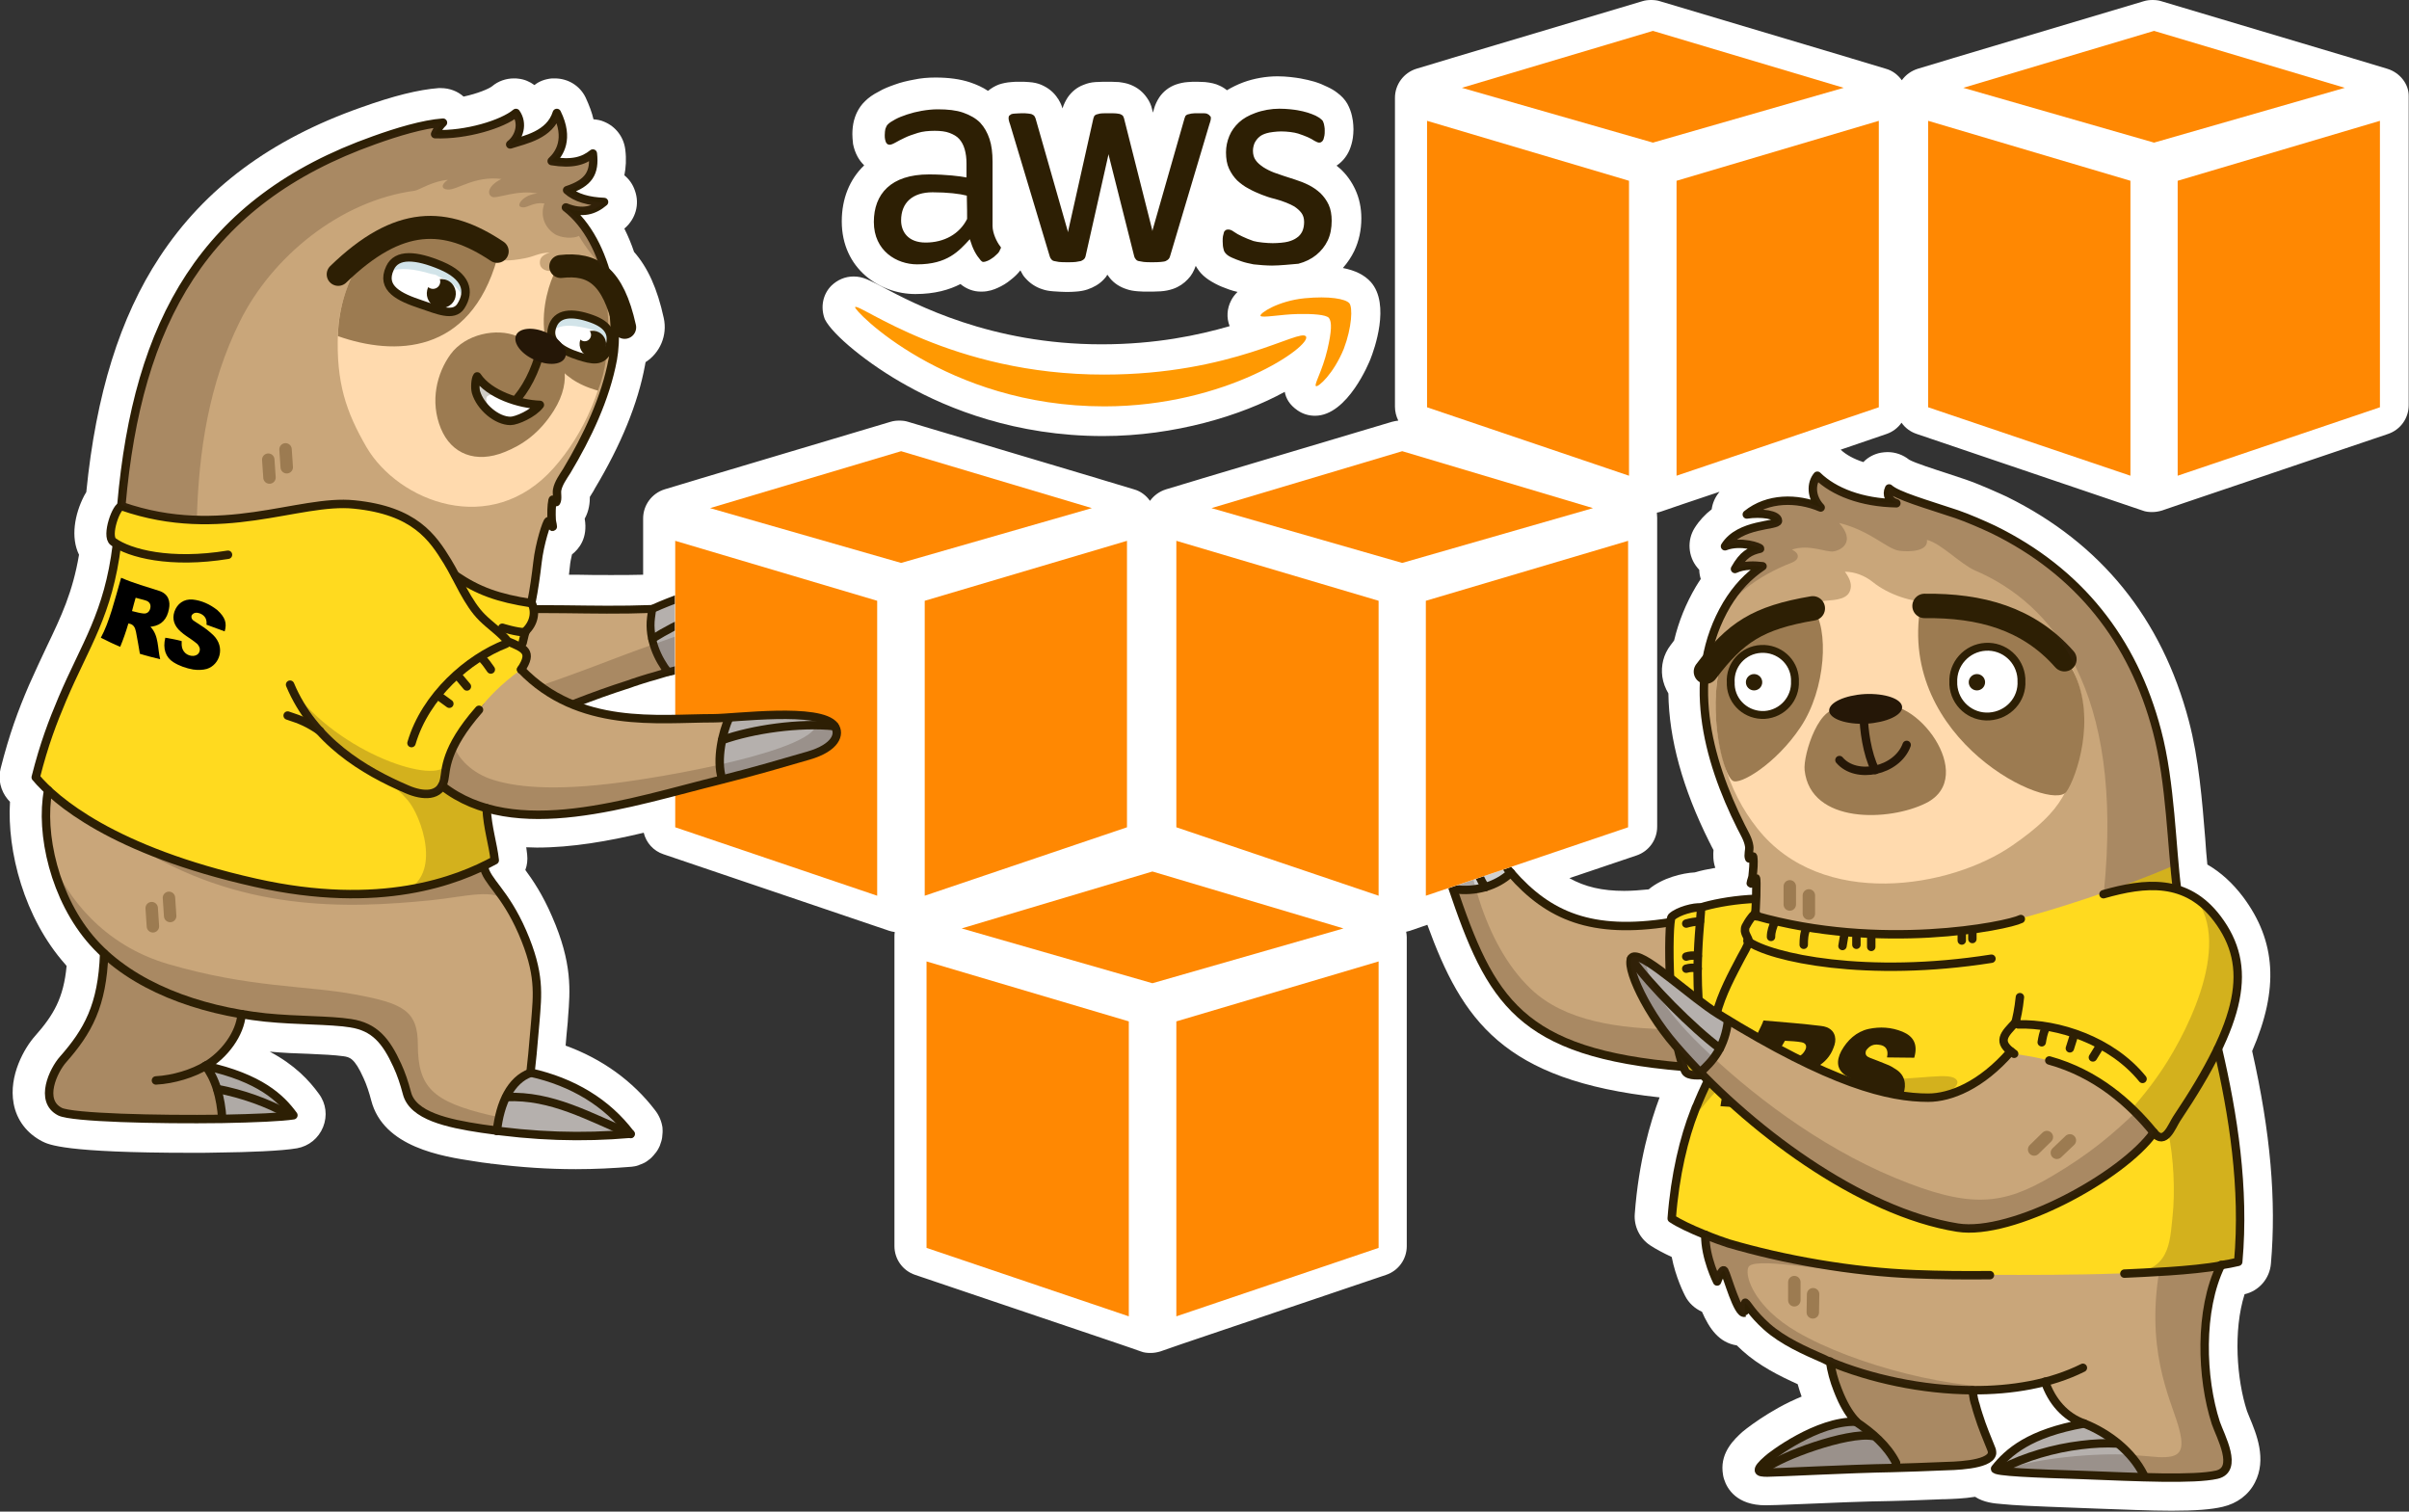 <?xml version="1.0" encoding="utf-8"?>
<!-- Generator: Adobe Illustrator 26.0.3, SVG Export Plug-In . SVG Version: 6.00 Build 0)  -->
<!DOCTYPE svg PUBLIC "-//W3C//DTD SVG 1.1//EN" "http://www.w3.org/Graphics/SVG/1.1/DTD/svg11.dtd">
<svg version="1.1" id="Слой_1" xmlns:x="http://ns.adobe.com/Extensibility/1.0/" xmlns:i="http://ns.adobe.com/AdobeIllustrator/10.0/" xmlns:graph="http://ns.adobe.com/Graphs/1.0/"
	 xmlns="http://www.w3.org/2000/svg" xmlns:xlink="http://www.w3.org/1999/xlink" x="0px" y="0px" width="795.6px" height="499.2px"
	 viewBox="0 0 795.6 499.2" style="enable-background:new 0 0 795.6 499.2;" xml:space="preserve">
<rect x="0" y="0" width="795.6" height="499.2" fill="#333333" stroke="none"/>
<style type="text/css">
	.st0{fill:#FFFFFF;}
	.st1{fill:#FFDA1F;}
	.st2{fill:#C9A67A;}
	.st3{fill:#D1D1D1;}
	.st4{opacity:0.23;fill:#3F2719;}
	.st5{fill:none;stroke:#2D1F04;stroke-width:2.781;stroke-linecap:round;stroke-linejoin:round;stroke-miterlimit:10;}
	.st6{fill:#B5B0AD;}
	.st7{fill:none;stroke:#9C7B51;stroke-width:4.107;stroke-linecap:round;stroke-linejoin:round;stroke-miterlimit:10;}
	.st8{fill:#FFDAAE;}
	.st9{fill:#9C7B51;}
	.st10{fill:#251707;}
	.st11{fill:none;stroke:#251707;stroke-width:2.781;stroke-linecap:round;stroke-linejoin:round;stroke-miterlimit:10;}
	.st12{fill:none;stroke:#2D1F04;stroke-width:8.066;stroke-linecap:round;stroke-linejoin:round;stroke-miterlimit:10;}
	.st13{fill:none;stroke:#2D1F04;stroke-width:2.6;stroke-linecap:round;stroke-linejoin:round;stroke-miterlimit:10;}
	.st14{fill:#2D1F04;}
	.st15{fill:none;stroke:#2D1F04;stroke-width:2.62;stroke-linecap:round;stroke-linejoin:round;stroke-miterlimit:10;}
	.st16{fill:#FF8802;}
	.st17{fill:#FF9902;}
	.st18{fill:#D2E4E9;}
	.st19{fill:none;stroke:#2D1F04;stroke-width:7.6;stroke-linecap:round;stroke-linejoin:round;stroke-miterlimit:10;}
	.st20{opacity:0.23;fill:#2D1F04;}
</style>
<g>
	<g>
		<path class="st0" d="M788.4,22.7l-11.3-3.4c-0.1,0-0.2-0.1-0.3-0.1l-63-18.8c-0.9-0.3-1.9-0.4-2.9-0.4s-1.9,0.1-2.9,0.4l-63,18.8
			c-0.1,0-0.2,0.1-0.3,0.1l-11.3,3.4c-2.2,0.7-4,2-5.3,3.8c-1.3-1.8-3.1-3.2-5.3-3.8l-11.3-3.4c-0.1,0-0.2-0.1-0.3-0.1l-63-18.8
			c-0.9-0.3-1.9-0.4-2.9-0.4s-1.9,0.1-2.9,0.4l-63,18.8c-0.1,0-0.2,0.1-0.3,0.1l-11.3,3.4c-4.2,1.3-7.1,5.2-7.1,9.6v102
			c0,1.6,0.4,3.2,1.1,4.6c-0.7,0.1-1.4,0.2-2.1,0.4l-63,18.8c-0.1,0-0.2,0.1-0.3,0.1l-11.3,3.4c-2.2,0.7-4,2-5.3,3.8
			c-1.3-1.8-3.1-3.2-5.3-3.8l-11.3-3.4c-0.1,0-0.2-0.1-0.3-0.1l-63-18.8c-0.9-0.3-1.9-0.4-2.9-0.4s-1.9,0.1-2.9,0.4l-63,18.8
			c-0.1,0-0.2,0.1-0.3,0.1l-11.3,3.4c-4.2,1.3-7.1,5.2-7.1,9.6v18.6c0,0,0,0-0.1,0c-3.4,0.1-6.8,0.1-10.5,0.1c-3.8,0-7.3,0-11.1-0.1
			c-0.9,0-1.8,0-2.8,0c0.1-0.9,0.2-1.8,0.3-2.7c0.1-1.3,0.4-2.7,0.7-4c2.3-1.8,5.3-5.4,4.2-11.8c1.5-2.7,1.7-5.4,1.7-7.2
			c0.2-0.4,0.6-0.9,0.8-1.3c0.3-0.5,0.6-0.9,0.8-1.4c8.7-14.5,14.3-28.2,16.6-40.7c0.1-0.4,0.1-0.7,0.2-1.1c4.7-3,7.3-8.8,6-14.6
			c-2.1-9.7-5.3-16.7-9.8-21.8c-0.9-2.7-2-5.3-3.2-7.7c0,0,0.1-0.1,0.1-0.1c3.6-3.1,5-7.9,3.4-12.4c-0.7-2.1-1.9-3.8-3.5-5.1
			c0.5-2.5,0.7-5.3,0.3-8.5c-0.5-4.1-3.1-7.6-7-9.2c-1.1-0.5-2.3-0.7-3.5-0.8c-0.5-2.2-1.4-4.6-2.6-7.2c-1.9-3.9-5.8-6.3-10.2-6.3
			c-0.3,0-0.6,0-0.9,0c-2.2,0.2-4.2,0.9-5.8,2.2c-1.5-1.1-3.3-1.9-5.2-2.1c-0.5-0.1-1.1-0.1-1.6-0.1c-2.6,0-5.2,0.9-7.2,2.6
			c-1,0.8-4.7,2.4-9.4,3.4c-2-1.8-4.7-2.8-7.5-2.8c-0.3,0-0.6,0-0.8,0c-6.5,0.5-14.7,2.5-25.6,6.4C89.4,46,67.6,62.2,52.7,84.9
			c-13.1,19.9-21,45.3-24.2,77.6c-0.2,0.4-0.5,0.8-0.7,1.2c-3.2,6.2-4.5,13.8-1.7,19.5c-2.1,12.4-5.9,20.4-10.6,30.2
			c-1.9,4-3.8,8.1-5.9,12.8c-3.7,8.6-6.5,16.2-9.4,27.6c-0.9,3.5,0,7.3,2.3,10.1c0.3,0.3,0.5,0.6,0.8,0.9
			c-1,16.2,4.6,38.3,18.3,53.7c0.1,0.2,0.3,0.3,0.4,0.5c-1,10.6-4.3,16.2-10.4,23.1c-3.5,3.9-8.8,13.1-7.1,22.3
			c1,5.5,4.4,9.9,9.4,12.5c2.2,1.1,7.3,3.8,49.4,3.8c3.3,0,6.5,0,9.5-0.1c0,0,0,0,0.1,0c8.7-0.1,20.1-0.5,25.2-1.4
			c3.9-0.7,7.1-3.3,8.6-7c1.5-3.7,1-7.8-1.4-11c-3.2-4.4-7.9-9.5-16.2-13.9c4.5,0.4,8.8,0.6,12.7,0.7c4.7,0.2,8.7,0.4,11.6,0.8
			c2.1,0.3,3.7,0.6,6.7,7.3c1,2.2,1.8,4.6,2.5,7.3c4,15.5,23.5,18.5,34.1,20.1c1.7,0.3,3.3,0.5,5,0.7c0.1,0,0.3,0,0.4,0.1
			c0.1,0,0.3,0,0.4,0c9.5,1.2,18.6,1.8,27.7,1.8c6.1,0,12.3-0.3,18.4-0.8c0.8-0.1,1.4-0.2,1.7-0.3c0.2-0.1,0.4-0.1,0.6-0.2
			c0.1,0,0.1,0,0.2-0.1c0.7-0.2,1.3-0.5,1.9-0.8c0.3-0.2,0.7-0.4,0.9-0.6c0.6-0.4,1.2-0.9,1.7-1.5c0.2-0.2,0.4-0.4,0.6-0.7
			c0,0,0-0.1,0.1-0.1c0.6-0.7,1.1-1.5,1.5-2.4c0-0.1,0.1-0.1,0.1-0.2c0-0.1,0.1-0.2,0.1-0.3c0.3-0.8,0.6-1.7,0.7-2.6
			c0,0,0-0.1,0-0.1c0.1-0.9,0.2-1.8,0.1-2.7c0-0.1,0-0.2,0-0.3c-0.3-2.1-1.1-4-2.4-5.7c-7.4-9.7-17.5-17-29.6-21.4
			c0.2-2.3,0.4-4.9,0.7-7.7l0.1-1.6c0.7-8.8,1.5-17.9-5.3-33.4c-3.1-7.2-6.3-11.9-8.8-15.3c0.6-1.6,0.8-3.3,0.6-5.1
			c-0.1-0.8-0.2-1.6-0.3-2.4c1.2,0,2.4,0.1,3.5,0.1c11.6,0,23.6-2.1,35.3-4.9c0.8,3.3,3.2,6,6.5,7.1l74.6,25.3
			c0.6,0.2,1.2,0.3,1.8,0.4c-0.1,0.6-0.1,1.1-0.1,1.7v102c0,4.3,2.7,8.1,6.8,9.5l66.8,22.6c0.1,0,7.8,2.7,7.8,2.7
			c1,0.4,2.1,0.5,3.2,0.5s2.2-0.2,3.2-0.5l7.5-2.6c0.1,0,0.2-0.1,0.3-0.1l66.8-22.6c4.1-1.4,6.8-5.2,6.8-9.5v-102
			c0-0.6-0.1-1.2-0.2-1.8c0.4-0.1,0.8-0.2,1.2-0.3l5.8-2c11.5,31.5,25,51.4,76.7,57c-3,8-6.9,21-8.2,38.5c-0.3,4.1,1.6,8,5,10.3
			c1.8,1.2,4.2,2.5,7.2,3.9c1.3,6.7,4,12,4.4,12.8c1.2,2.4,3.2,4.2,5.6,5.3c2.4,5.5,5.6,10.2,11.5,11.1c0.6,0.6,1.2,1.1,1.8,1.7
			c5.5,5,12.3,8.4,18.3,11.1c0.4,1.4,0.8,2.7,1.3,4.1c-11,4.5-19.5,11.6-19.6,11.7c-2.5,2.3-7.1,6.5-6.5,13c0.1,0.9,0.2,1.7,0.5,2.6
			c1,3.2,4.2,8.6,13.7,8.6c1.4,0,4.8-0.1,11.8-0.4c9-0.4,21.4-0.9,29.3-1c3.8-0.1,8.1-0.2,12.2-0.4c1.8-0.1,3.5-0.1,5.1-0.2l0.7,0
			c2.7-0.1,6.4-0.2,10.1-0.8c2.9,1.9,6.3,2.2,8.9,2.4c3.8,0.4,10,0.7,23.6,1.2l7.8,0.3c8.9,0.3,17.3,0.7,24.6,0.7
			c7.9,0,13.1-0.4,16.9-1.3c4.7-1.1,8.5-3.9,10.6-8c4-7.7,0.5-16.1-1.8-21.6c-0.3-0.7-0.7-1.7-0.8-2c-3.4-10.4-4.6-26.6-0.8-38.6
			c4.8-1.1,8.3-5.2,8.7-10.1c1.8-20.8-0.1-43.2-6.2-70.2c8.9-20.5,7.9-36.3-3-50.9c-3.4-4.5-7.3-8.1-11.8-10.7
			c-0.3-2.8-0.5-5.7-0.7-8.6c-1-12.3-2.1-26.3-5.4-38.8c-8.9-33.8-29-58.7-60-74c-0.1,0-0.1-0.1-0.2-0.1c-2.4-1.1-8.5-3.9-13.4-5.6
			c-2-0.7-4-1.3-6-2c-4.3-1.4-10.9-3.5-12.8-4.6c-2-1.6-4.5-2.5-7.1-2.5c-0.8,0-1.5,0.1-2.2,0.2c-2.2,0.4-4.3,1.5-5.8,3.1
			c-3.1-1-5.7-2.4-7.5-4.1l15.2-5.2c2-0.7,3.7-2,4.9-3.7c1.2,1.7,2.9,3,5,3.7l74.6,25.3c1,0.4,2.1,0.5,3.2,0.5s2.2-0.2,3.2-0.5
			l7.6-2.6c0.1,0,0.2-0.1,0.3-0.1l66.8-22.6c4.1-1.4,6.8-5.2,6.8-9.5v-102C795.6,27.9,792.7,24,788.4,22.7z M565.3,168.2
			c-2.1,1.6-4,3.6-5.6,6.1c-2.6,4.1-2.2,9.5,0.9,13.2c0.2,0.2,0.4,0.5,0.6,0.7c0,1,0.2,2,0.5,3c-0.5,0.8-1.1,1.6-1.6,2.5
			c-3.3,5.6-5.7,11.5-7.2,17.8c-0.4,0.5-0.8,1.1-1.2,1.6c-2.3,3-3.2,6.7-2.7,10.4c0.3,2,1,3.8,2,5.5c0.2,15,4.7,31.4,13.5,49
			c0.2,0.4,0.5,0.9,0.7,1.4c0.2,0.4,0.5,0.9,0.7,1.3c-0.1,1.5-0.2,3.6,0.6,5.9c-2.4,0.4-4.8,0.9-6.8,1.5c-4,0.2-10.7,1.8-15.2,5.6
			c-2.9,0.3-5.6,0.5-8.1,0.5c-7.2,0-12.9-1.3-18.1-4.2l22.2-7.5c4.1-1.4,6.8-5.2,6.8-9.5v-102c0-0.6-0.1-1.1-0.1-1.7
			c0.5-0.1,1-0.2,1.5-0.4l7.6-2.6c0.1,0,0.2-0.1,0.3-0.1l11.3-3.8C566.4,164.2,565.6,166.1,565.3,168.2z"/>
		<path class="st0" d="M299.6,127.4c13.6,7.6,35.9,16.6,64.6,16.6c0,0,0.1,0,0.1,0c23.7,0,45.8-6.8,60-14.6c0.4,2.2,1.6,4.3,4.2,6.1
			c1.7,1.2,3.7,1.8,5.8,1.8c10.8,0,18-17.9,18.3-18.7c1.2-3,6.7-18.1,0.1-25.5c-2.1-2.3-5.1-3.8-9.2-4.6c1.5-1.7,2.8-3.6,3.8-5.7
			c1.5-3.2,2.3-6.8,2.3-10.7c0-3.5-0.7-6.7-2-9.5c-1.2-2.6-2.9-5-5-6.9c-0.4-0.3-0.8-0.7-1.2-1c0.1-0.1,0.2-0.1,0.3-0.2
			c1.7-1.2,3.1-2.9,4-5c0.5-1.2,0.9-2.6,1.1-4c0.1-0.8,0.2-1.8,0.2-2.8c0-1-0.1-1.9-0.2-2.8c-0.1-0.6-0.2-1.1-0.3-1.6
			c-0.3-1.4-0.8-2.7-1.5-4c-0.8-1.4-1.9-2.6-3.4-3.7c-0.9-0.7-1.9-1.3-3.2-1.9c-1.2-0.6-2.6-1.2-4.2-1.7c-1.4-0.4-3-0.8-4.7-1.1
			c-1.8-0.3-4.6-0.7-7.6-0.7c-3.7,0-7.8,0.7-11.3,2c-1.9,0.7-3.7,1.6-5.4,2.6c-0.7-0.6-1.5-1.1-2.4-1.5c-1.4-0.7-3-1-4.8-1.2
			c-0.7,0-1.6-0.1-2.6-0.1c-1.2,0-2.2,0-3.1,0.1c-1.5,0.1-2.7,0.4-3.9,0.8c-2.3,0.8-4.2,2.3-5.5,4.2c-0.8,1.2-1.4,2.5-1.8,3.9
			l-0.3,1.2l-0.3-1.1c-0.3-1.4-0.9-2.7-1.7-3.8c-1.3-1.9-3.1-3.4-5.4-4.3c-1.2-0.5-2.4-0.7-3.9-0.9c-1.2-0.1-3.4-0.1-3.8-0.1
			c-0.4,0-2.7,0-3.9,0.1c-1.5,0.1-2.7,0.4-3.9,0.9c-2.2,0.8-4,2.3-5.3,4.2c-0.7,1.1-1.3,2.3-1.7,3.6c0-0.1-0.1-0.2-0.1-0.3
			c-0.3-1-0.8-2-1.3-2.8c0,0,0-0.1-0.1-0.1c-1.3-2.1-3.2-3.6-5.5-4.6c-1.2-0.5-2.5-0.8-4.1-0.9c-0.9-0.1-1.9-0.1-3.2-0.1
			c-1,0-1.8,0-2.6,0.1c-1.5,0.1-2.9,0.4-4.1,0.8c-1.3,0.5-2.5,1.2-3.6,2.1c-1.8-1.2-3.8-2.1-5.9-2.8c-3.3-1.1-7.1-1.6-11.5-1.6
			c-2.4,0-4.8,0.2-7.1,0.7c-2.2,0.4-4.3,0.9-6.2,1.6c-2,0.7-3.8,1.4-5.3,2.3c-2,1-3.5,2.1-4.6,3.2c-2.4,2.3-3.3,5-3.7,6.5
			c-0.3,1.3-0.5,2.7-0.5,4.4c0,1,0.1,2,0.2,2.9c0,0.1,0,0.1,0,0.2c0.3,1.6,0.8,3,1.5,4.3c0.6,1.1,1.3,2,2.2,2.9
			c-4.8,4.6-7.4,11-7.4,18.5c0,15.6,12.5,24,24.3,24c6.4,0,11.2-1.4,14.9-3.3c1.9,1.6,4.3,2.5,6.7,2.5c0.1,0,0.2,0,0.3,0
			c2.3,0,4.1-0.7,5.2-1.2c1.6-0.7,3.1-1.6,4.4-2.7c1.3-1,2.2-1.9,3-2.9c0.1-0.1,0.1-0.1,0.2-0.2c0.5,1,1,1.9,1.7,2.6
			c1.4,1.6,3.3,2.9,5.5,3.6c1.1,0.4,2.3,0.6,3.7,0.7c1.3,0.1,3.2,0.2,4,0.2c1.3,0,2.4,0,3.3-0.1c1.5-0.1,2.7-0.3,3.9-0.7
			c2.1-0.7,4-1.8,5.4-3.3c0.5-0.5,0.9-1,1.2-1.6c0.3,0.4,0.6,0.8,0.9,1.2c1.4,1.7,3.3,2.9,5.5,3.6c1.1,0.4,2.4,0.6,3.8,0.7
			c1,0.1,2.2,0.1,3.6,0.1c0.4,0,2.4,0,3.8-0.1c1.6-0.1,2.9-0.4,4.1-0.8c2-0.7,3.6-1.8,4.9-3.2c1.2-1.2,2-2.7,2.6-4.4
			c0.7,1.2,1.5,2.3,2.5,3.2c1.1,1,2.3,1.8,4,2.7c1.3,0.7,2.8,1.3,4.5,1.9c0.9,0.3,1.8,0.6,2.8,0.8c-0.9,0.9-1.6,1.8-2.1,2.8
			c-1.4,2.7-1.6,5.7-0.5,8.5c-10.3,3-24.4,6-42.3,6c-36.7,0-61.7-13.3-72.3-18.9c-4.4-2.3-6.5-3.5-9.6-3.5c-2.8,0-5.3,1.1-7.3,3
			c-2.9,2.9-3.7,7.2-2.2,11.1C274.9,110.5,286.7,120.3,299.6,127.4z"/>
	</g>
	<g>
		<g>
			<g>
				<g>
					<path class="st1" d="M587.5,319.4c6.5-8,9.4-17,9.1-17.2c-0.7-0.5-1.7,1-1.9,1.1c-0.7,0.4,0.8-1.3,1.1-2.1
						c0.3-0.7,0.7-1.5,1-2.2c-10.1-3.9-28-1.6-34.7,0.6c-2.1-0.3-7.6,1.1-9.6,3.1c-1.4,1.3-1.4,36.3,3.8,49.5
						c0.2,0.6,0.4,1.1,0.7,1.5c1,1.7,4.9,1.3,8.1,1c0.5-0.1,1.1-0.1,1.7-0.2c7.8-11.4,13.8-23.7,22.3-34.4
						C588.4,319.8,587.9,319.6,587.5,319.4z"/>
					<g>
						<path class="st2" d="M555.8,352.1c-53.7-4.6-63.6-22-76.2-59.2c5.5,1.5,13.6,0,19.5-4.7c13,15.3,27.3,19.9,52.6,16
							C550.7,311.3,551.2,340.3,555.8,352.1z"/>
						<path class="st3" d="M499,288.4c-5.9,4.6-14,6.1-19.5,4.7c0-0.1-0.1-0.1-0.1-0.2c-0.6-1.8-1.5-4.2-2.5-7
							c-1.8-5.3-3.1-14-2.1-19c1.1-5.3,4.6-5.8,10.9-3c2.9,1.3,4.6,3.6,5.6,6.4c1.7,4.8,2.8,10.2,5.4,15c0.6,1,1.3,2,2.2,3
							C498.9,288.3,499,288.3,499,288.4z"/>
						<path class="st4" d="M555.8,352.1c-53.7-4.6-63.6-22-76.2-59.1c0,0,0,0-0.1,0c0-0.1,0-0.1-0.1-0.2c-0.6-1.8-1.5-4.2-2.5-7
							c-1.8-5.3-3.1-14-2.1-19c0.9-4.3,3.5-5.5,7.8-4.2c0.9,22.3,7.4,49.2,23,64c11.1,10.6,29,13.2,47.3,13.3
							C553.6,344.7,554.6,349,555.8,352.1z"/>
					</g>
					<path class="st5" d="M551.3,304.6c-25.5,4-39.8-2-52.3-16.3c-0.9-1-1.5-1.9-2.1-2.9c-2.7-4.1-4.6-12.9-6.2-16.7
						c-1.6-3.8-5.4-5.5-9.1-6.2s-5.9,0.6-6.6,4.5c-0.7,3.9-0.8,9.8,2.2,19.2"/>
					<path class="st5" d="M555.9,352.3c-54.3-4.5-63.6-22-76.3-59.5c-0.6-1.8-1.5-4-2.4-6.8"/>
					<path class="st5" d="M566.9,354.5c-0.8,0.1-1.5,0.2-2.3,0.3c-3.2,0.4-7,0.7-8-1c-5.9-11.8-5.9-49.6-4.5-51
						c2.1-2,7.6-3.4,9.6-3.1c6.8-2.2,24.2-4.9,34.2-0.8"/>
					<path class="st5" d="M563.1,346.2c-4.9-23.2-0.8-45.1-1.4-46.5"/>
					<path class="st4" d="M579,333.6c-4.4,5.8-10.3,13.3-12.1,21.1c-0.7,0.1-1.4,0.2-2.1,0.3c-3.2,0.4-7,0.7-8.1-1
						c-0.2-0.5-0.5-1-0.7-1.5c-1.7-4.2-2.8-10.7-3.5-17.6C554.9,338,565.7,337.9,579,333.6z"/>
					<path class="st5" d="M556.9,305c1.4-0.4,3-0.7,4.5-0.7"/>
					<path class="st5" d="M556.9,315.9c0.9-0.3,2.3-0.5,3.8-0.2"/>
					<path class="st5" d="M556.9,319.9c1-0.3,2.5-0.5,3.8,0"/>
				</g>
				<path class="st5" d="M480,293.6c7.3,1.1,14.3-1,19-5.4"/>
				<path class="st5" d="M482.7,262.6c-0.2,8,2.3,21.5,7.8,30.4"/>
			</g>
			<path class="st2" d="M731.8,470c1.4,4.4,7.7,15.3,0.3,17.1c-7.4,1.7-26.1,0.8-44.2,0.1c-15.5-0.6-29.6-1-29-2.1
				c4.3-5.4,11.3-11.7,29.4-14.9c-6.3-2.2-10.7-7.4-12.9-13.8c-7.6,2-15.7,2.8-24,2.8c0,0.2,0,0.3,0.1,0.5c0,0.2,0,0.4,0.1,0.5
				c0,0.2,0.1,0.4,0.1,0.6s0.1,0.4,0.1,0.6c0,0.2,0.1,0.4,0.1,0.6c0.1,0.4,0.2,0.8,0.3,1.2c0.1,0.2,0.1,0.4,0.2,0.6
				c0.2,0.6,0.3,1.2,0.5,1.8c0.2,0.5,0.3,1.1,0.5,1.6c1.2,3.8,2.9,8,4.3,11.4c0.1,0.3,0.2,0.6,0.2,0.9c0,0.1,0,0.2,0,0.2
				c0,0.1,0,0.2,0,0.3c-0.8,4-13.3,4.1-16.2,4.2c-5.3,0.2-11.8,0.5-17.1,0.6c-13.1,0.2-37.9,1.5-40.9,1.5c-1.5,0-2.7-0.1-2.8-0.6
				c0,0,0-0.1,0-0.1c-0.1-0.6,0.7-1.7,2.9-3.6c1.1-1,16.4-12.8,29.2-12.4h0.1c-1.9-1.9-3.8-4.9-5.3-8.4c-0.1-0.2-0.2-0.5-0.3-0.7
				c-0.2-0.5-0.4-1-0.6-1.5c-1.2-3-2.1-6.3-2.5-9.3c-0.5-0.2-1-0.4-1.5-0.7c-6.6-2.9-13.7-6-19.1-10.8c-5.1-4.5-6.3-7.5-7.1-7.9
				c-0.2-0.1-0.1,3.3-0.2,3.3c-2.3,0.8-5.8-12.3-6.7-13.8c-0.7-1.2-2.4,3.5-2.4,3.5s-4-7.9-3.9-15.3c-2.7-1.1-5.2-2.2-7.6-3.4
				c-0.6-0.3-1.2-0.7-1.8-1c-0.3-1.1-0.5-2.2-0.7-3.2c-0.2-1-0.3-2.1-0.3-3.1c-0.6-10.2,3.1-21.5,6.6-30.5c0.2-0.7,0.5-1.3,0.8-1.9
				c0.1-0.3,0.3-0.7,0.4-1c0.7-1.7,1.6-3.6,2.4-5.6c0.2-0.4,0.4-0.8,0.6-1.2c0.2-0.5,0.4-0.9,0.6-1.3c0.1-0.2,0.2-0.3,0.2-0.5
				c0.1-0.3,0.3-0.6,0.4-0.8c0.4-0.9,0.9-1.7,1.3-2.5c0.4-0.8,0.8-1.5,1.2-2.2c0,0,0,0,0,0c-0.1-0.2-0.2-0.3-0.2-0.5c0,0,0,0,0-0.1
				c-0.9-2-1.4-4-1.5-6.1c0-0.2,0-0.3,0-0.5c0-0.9,0-1.8,0-2.6c0.1-1.6,0.4-3.2,0.8-4.8c1.7-6.9,5.5-13.7,8.2-18.9
				c0.7-1.3,2.3-4.1,2.5-5.3c0,0,0,0,0-0.1v-0.1c0-0.8-1-1.9-1.2-3.2c0-0.1,0-0.1,0-0.2c0-0.4,0-0.9,0.2-1.3c0.3-0.6,1.1-2,1.9-3
				c0.2-0.3,0.4-0.6,0.7-0.8c0.1-0.1,0.2-0.2,0.2-0.2c0.2-0.2,0.4-0.3,0.5-0.3c0.1,0,0.2,0,0.2,0.2c0,0,0,0,0,0.1c0,0,0,0,0,0.1
				c0,0.2,0,0.3-0.1,0.4c0,0,0-0.1,0-0.1c0,0,0-0.1,0-0.1c0-0.1,0-0.2,0-0.2c0.1-1.2,0.3-4.4,0.4-7.1c0.1-2.5,0-4.8-0.2-4.8
				c-0.8-0.2-1.3,1.5-1.5,1.7c-0.6,0.6,0.3-1.5,0.4-2.3c0.2-2,0.5-4.4,0.2-6.5c-0.1-0.5-1,1-1.2,0.6c-0.5-1,0.2-2.9,0-4
				c-0.3-2.2-1.7-4.5-2.7-6.5c-11.2-22.4-18.6-49.8-4.7-73.4c3.1-5.3,6.9-9.4,11.8-12.6c-2.6-0.3-6.1-0.5-9.1,0.9
				c2.7-4.8,4.9-5.9,8.3-6.7c0.1-0.5-6.3-2.8-11.6-0.8c4.7-7.7,17.5-6.6,17.5-8.4c0-2.1-5.8-2.8-10.3-2.1c6.9-5.6,16.6-5.6,24.4-2.3
				c-3.3-3.5-3.2-8-1.1-10.5c5.4,5.3,14.6,8.9,26.1,9c-2.4-0.7-3.4-2.9-2.5-4.9c2.6,2.3,12.1,5.1,22.3,8.5c3.8,1.3,8.8,3.5,12.2,5.1
				c44.9,22.1,56.9,58.1,59.6,108.5c1.1,21.4,26.3,97.3,15.4,134.6C726.3,432.8,727,455.2,731.8,470z"/>
			<g>
				<path class="st6" d="M708,487.8c-2.6-0.1-5.3-0.1-7.9-0.2c-1.2,0-2.5-0.1-3.7-0.1c-2.9-0.1-5.7-0.2-8.5-0.3c-0.4,0-0.8,0-1.3,0
					c-0.3,0-0.6,0-0.9,0c-1.5-0.1-2.9-0.1-4.4-0.2c-0.3,0-0.7,0-1,0c-2.6-0.1-5.1-0.2-7.4-0.3c-0.3,0-0.7,0-1,0
					c-0.4,0-0.8,0-1.1-0.1c-0.5,0-0.9,0-1.4-0.1c-0.4,0-0.9,0-1.3-0.1c-0.5,0-1-0.1-1.4-0.1c-0.5,0-1-0.1-1.4-0.1
					c-0.9-0.1-1.7-0.1-2.5-0.2c-0.4,0-0.7-0.1-1-0.1c0,0-0.1,0-0.1,0c-0.3,0-0.5-0.1-0.8-0.1c-0.2,0-0.4,0-0.5-0.1
					c-0.1,0-0.2,0-0.2,0c-0.4-0.1-0.7-0.1-0.9-0.2c-0.1,0-0.1,0-0.2-0.1c-0.1,0-0.1,0-0.1-0.1c0,0-0.1-0.1-0.1-0.1c0,0,0-0.1,0-0.1
					c0.6-0.8,1.3-1.5,2-2.3c0.2-0.3,0.5-0.5,0.8-0.8c0.3-0.3,0.5-0.5,0.8-0.8c0.3-0.3,0.6-0.5,0.9-0.8c2-1.7,4.6-3.5,7.8-5.1
					c0.6-0.3,1.2-0.6,1.8-0.8c0.1,0,0.1,0,0.2-0.1c0.3-0.1,0.6-0.3,0.9-0.4c0.4-0.2,0.9-0.3,1.3-0.5c0.4-0.1,0.8-0.3,1.2-0.4
					c0.3-0.1,0.6-0.2,0.9-0.3c0.3-0.1,0.7-0.2,1-0.3c0.2-0.1,0.4-0.1,0.7-0.2c0.3-0.1,0.6-0.2,0.9-0.3c0.3-0.1,0.6-0.2,0.9-0.2
					c1-0.3,2-0.5,3-0.7c0.5-0.1,1.1-0.2,1.6-0.3c0.8-0.2,1.7-0.3,2.5-0.5C696.2,473.3,704.2,479,708,487.8z"/>
				<path class="st6" d="M626.6,484.8c-0.7,0-1.4,0-2.1,0c-13.1,0.2-37.9,1.5-40.9,1.5c-1.3,0-2.2,0-2.7-0.4
					c-0.5-0.4-0.2-1.2,1.4-2.7c0.1-0.1,0.2-0.2,0.3-0.3c0.1-0.1,0.2-0.2,0.3-0.3c0.2-0.2,0.5-0.4,0.7-0.7c1.1-1,16.4-12.8,29.3-12.4
					C618.2,473.1,623.7,478.3,626.6,484.8z"/>
			</g>
			<g>
				<path class="st4" d="M657.9,479.8c0,0.1,0,0.2,0,0.3c0,0.2-0.1,0.3-0.1,0.4c0,0.1-0.1,0.2-0.2,0.4c-0.1,0.2-0.3,0.4-0.6,0.6
					c-0.2,0.2-0.5,0.4-0.8,0.5c-0.1,0.1-0.3,0.2-0.5,0.2c-0.5,0.2-1,0.4-1.6,0.6c-1.2,0.4-2.6,0.7-4,0.9c-0.2,0-0.5,0.1-0.7,0.1
					c-0.2,0-0.5,0.1-0.7,0.1c-0.2,0-0.5,0-0.7,0.1c-1.6,0.2-3.2,0.2-4.4,0.3c-0.2,0-0.3,0-0.5,0c-0.1,0-0.2,0-0.3,0
					c-0.1,0-0.2,0-0.4,0c-0.4,0-0.7,0-0.9,0c-0.3,0-0.6,0-0.9,0s-0.6,0-0.9,0c-0.8,0-1.6,0.1-2.4,0.1c-0.6,0-1.3,0-1.9,0.1
					c-0.5,0-0.9,0-1.4,0c-1.1,0-2.1,0.1-3.2,0.1c-1.5,0-3,0.1-4.4,0.1c-0.7,0-1.4,0-2.1,0c-13.1,0.2-37.9,1.5-40.9,1.5
					c-0.2,0-0.4,0-0.6,0c-0.1,0-0.3,0-0.4,0c-0.1,0-0.1,0-0.2,0c-0.1,0-0.1,0-0.2,0c-0.2,0-0.3,0-0.5-0.1c0,0-0.1,0-0.1,0
					c-0.1,0-0.2,0-0.2,0c0,0,0,0-0.1,0c0,0-0.1,0-0.1,0c0,0-0.1,0-0.1-0.1c-0.1,0-0.1,0-0.1-0.1c0,0-0.1-0.1-0.1-0.1
					c-0.1-0.1-0.1-0.2-0.1-0.3c0,0,0-0.1,0-0.1s0-0.1,0-0.1s0-0.1,0-0.1c0-0.1,0.1-0.2,0.1-0.3c0,0,0,0,0-0.1c0,0,0-0.1,0.1-0.1
					c0-0.1,0.1-0.1,0.1-0.2s0.1-0.2,0.2-0.3c0,0,0-0.1,0.1-0.1c0.1-0.1,0.2-0.3,0.4-0.5c0.1-0.1,0.1-0.2,0.2-0.3
					c0.1-0.1,0.2-0.2,0.3-0.3c0.1-0.1,0.2-0.2,0.3-0.3c0.1-0.1,0.2-0.2,0.3-0.3c0.2-0.2,0.5-0.4,0.7-0.7c0,0,0.1,0,0.1,0
					c0,0,0.1,0,0.1-0.1c0,0,0.1-0.1,0.1-0.1c0,0,0.1,0,0.1-0.1c0.2-0.2,0.5-0.4,0.9-0.7c0.1,0,0.1,0,0.1-0.1c0,0,0.1,0,0.1-0.1
					c2.1-1.5,6.2-4.4,11.1-6.8c0.1-0.1,0.3-0.1,0.4-0.2c1-0.5,2-0.9,3-1.3c0.1-0.1,0.3-0.1,0.4-0.2c0.1,0,0.1,0,0.1-0.1
					c0.6-0.2,1.2-0.5,1.8-0.7c0.9-0.3,1.8-0.6,2.6-0.8c0.3-0.1,0.5-0.2,0.8-0.2c0.8-0.2,1.6-0.4,2.4-0.5c0.1,0,0.1,0,0.2,0
					c0,0,0.1,0,0.1,0c0.2,0,0.4-0.1,0.6-0.1c0.1,0,0.2,0,0.3,0c0,0,0.1,0,0.2,0s0.1,0,0.1,0c0.2,0,0.4,0,0.6-0.1c0.1,0,0.2,0,0.3,0
					c0.3,0,0.6,0,1-0.1c0.4,0,0.7,0,1.1,0c0.2,0,0.5,0,0.7,0c0,0-0.1,0-0.1-0.1l-0.3-0.3c-0.6-0.6-1.1-1.3-1.7-2.1
					c-1.3-1.8-2.5-4.1-3.5-6.6c-0.2-0.5-0.4-1-0.6-1.5c-1.2-3-2-6.3-2.5-9.3c13.6,5.7,30.6,9.4,47.1,9.5c0,0.2,0.1,0.3,0.1,0.5
					c0,0.2,0,0.4,0.1,0.6c0,0.2,0.1,0.4,0.1,0.6s0.1,0.4,0.1,0.6c0,0.2,0.1,0.4,0.1,0.6c0.1,0.4,0.2,0.8,0.3,1.2
					c0.1,0.2,0.1,0.4,0.2,0.6c0.9,3.3,2.2,7,3.6,10.5c0.4,1.1,0.8,2.2,1.3,3.2c0.2,0.4,0.3,0.9,0.5,1.3
					C657.8,479.1,657.9,479.4,657.9,479.8z"/>
				<path class="st4" d="M735,485.2c-0.2,0.3-0.4,0.5-0.6,0.7c-0.5,0.5-1.3,0.9-2.3,1.1c-4.7,1.1-12.3,1.1-24.1,0.8
					c-0.2,0-0.3,0-0.5,0c-1.1,0-2.2-0.1-3.3-0.1c-2.2-0.1-4.4-0.1-6.6-0.2c-0.5,0-1.1,0-1.6-0.1c-0.6,0-1.2,0-1.8-0.1
					c-0.8,0-1.5-0.1-2.3-0.1c-1.3,0-2.7-0.1-4-0.1c-1,0-2-0.1-3-0.1c-0.4,0-0.8,0-1.2,0c0,0-0.1,0-0.1,0c-0.2,0-0.4,0-0.6,0
					c-0.5,0-0.9,0-1.4,0c-1.4,0-2.8-0.1-4.1-0.2c-0.3,0-0.6,0-0.9,0c-0.1,0-0.2,0-0.3,0c-0.2,0-0.4,0-0.6,0c-0.6,0-1.2,0-1.8-0.1
					c-0.3,0-0.5,0-0.8,0c-0.3,0-0.6,0-0.9,0c-1,0-2-0.1-2.9-0.1c-0.2,0-0.4,0-0.5,0c-0.2,0-0.3,0-0.4,0c-0.1,0-7.9-0.7-8-0.7
					c12-4.7,32.8-6.1,42.7-5.5h0.1c4.4,0.3,7.9,0.7,9.8,0.8c6.7,0.2,9.1-1.3,6.3-10.7c-2.7-9-11.1-25.6-5.7-53.4
					c5.7,0.8,14.9,1.1,20.1,1.1c-7.5,15.7-6.1,38.6-1.7,52.1C733,473.5,737.3,481.4,735,485.2z"/>
			</g>
			<g>
				<line class="st7" x1="591.1" y1="292.7" x2="591.1" y2="298.7"/>
				<line class="st7" x1="597.4" y1="295.7" x2="597.4" y2="301.7"/>
			</g>
			<path class="st1" d="M739.2,416.7c-18.8,4.4-57.7,4.4-82,4.3c-8.4,0.1-16.7,0-24.6-0.3c-16.8-0.6-34.5-3.3-50.1-7
				c-4.1-1-8.1-2-11.8-3.2c-2.6-0.8-5-1.6-7.3-2.4c-2.8-1.1-5.3-2.2-7.6-3.4c-0.6-0.3-3.7-1.4-3.8-2.3c-0.2-1.2,1.6-16.4,3-22
				c0.6-2.4,1.4-4.8,2.1-7.1c0.8-2.3,1.6-4.5,2.4-6.6c0.2-0.7,0.5-1.3,0.8-1.9c0.1-0.3,0.3-0.7,0.4-1c0.7-1.7,1.6-3.7,2.4-5.6
				c0.2-0.4,0.4-0.8,0.6-1.2c0.2-0.5,0.4-0.9,0.6-1.3c0.1-0.2,0.2-0.4,0.2-0.5c0.2-0.3,0.3-0.6,0.4-0.8c0.1-0.2,0.2-0.4,0.3-0.6
				c0.3-0.6,0.6-1.2,1-1.8c0.4-0.8,0.8-1.5,1.2-2.2c0,0,0,0,0-0.1c-0.1-0.2-0.2-0.3-0.2-0.5c0,0,0,0,0-0.1c-0.9-1.9-1.4-4-1.5-6.1
				c0-0.2,0-0.3,0-0.5c0-0.6,0-1.2,0-1.8v-0.1c0-0.2,0-0.5,0.1-0.7c0.1-1.6,0.4-3.2,0.8-4.8c0.3-1.3,0.7-2.6,1.1-3.9
				c1.9-5.5,4.8-10.8,7-15.1c0.1-0.2,0.2-0.3,0.3-0.6c0.1-0.2,0.2-0.4,0.3-0.6c0.1-0.2,0.3-0.5,0.4-0.7c0.1-0.2,0.3-0.5,0.4-0.8
				c0.3-0.6,0.6-1.2,0.8-1.8c0.1-0.2,0.1-0.4,0.2-0.6c0-0.1,0-0.2,0.1-0.2c0,0,0,0,0-0.1v-0.1c0-0.8-1-1.9-1.2-3.2
				c0-0.1,0-0.1,0-0.2c0-0.3,0-0.7,0.1-1c0-0.1,0.1-0.2,0.1-0.3c0.3-0.6,1.1-1.9,1.9-3c0.2-0.3,0.4-0.6,0.7-0.8
				c0.1-0.1,0.1-0.1,0.2-0.2c0.1-0.1,0.3-0.2,0.4-0.3c0,0,0.1,0,0.1,0c0.1,0,0.1,0,0.1,0c0,0,0.1,0.1,0.1,0.1c0,0,0,0,0,0.1
				c0,0,0,0.1,0,0.1c0,0.1,0,0.1,0,0.1c0,0.1,0,0.1,0,0.2c0,0,0,0.1,0,0.1c10.8,3.1,20.6,5,29.5,6c25.3,2.9,43.8-1.1,58.2-5
				c10.4-2.8,30.9-9,50.8-17.6C718.9,308.4,744,362.4,739.2,416.7z"/>
			<path class="st4" d="M716.1,374c1.8,8.4,2.3,19.6,1.4,27.8c-0.9,8.2-0.7,18.4-15.2,18.7c18.3-1.1,35.9-3.1,36.9-3.8
				c1.4-9.1,3-36.7-6.7-70.3C728.8,353.5,720.4,366.7,716.1,374z"/>
			<path class="st5" d="M661.1,485c7.7-3.9,17.1-6.7,26.3-7.8c4-0.5,8-0.7,11.8-0.5"/>
			<path class="st5" d="M582.9,485.1c4.9-4.1,27.2-12.3,35.5-10.9"/>
			<path class="st5" d="M688.3,470.1c8.1,3.2,15.9,9.3,19.7,17"/>
			<path class="st5" d="M612.9,469.5c5.4,3.6,10.4,7.9,13.3,13.6"/>
			<g>
				<path class="st5" d="M675.4,456.3c2.2,6.4,6.6,11.6,12.9,13.8c-18.1,3.2-25.1,9.5-29.4,14.9c-0.5,1.1,13.5,1.6,29,2.1
					c18,0.7,36.7,1.6,44.2-0.1c7.4-1.7,1.2-12.7-0.3-17.1c-4.8-14.8-5.6-37.2,1.7-52.1"/>
				<path class="st5" d="M651.4,459.1c0,0.2,0,0.3,0.1,0.5c0,0.2,0.1,0.4,0.1,0.6c0,0.2,0.1,0.4,0.1,0.6c0,0.2,0.1,0.4,0.1,0.6
					c0,0.2,0.1,0.4,0.1,0.6c0.1,0.4,0.2,0.8,0.3,1.2c0.1,0.2,0.1,0.4,0.2,0.6c0.2,0.6,0.3,1.2,0.5,1.8c0.2,0.5,0.3,1.1,0.5,1.6
					c1.2,3.9,2.9,7.9,4.3,11.4c0.1,0.3,0.2,0.6,0.2,0.9c0,0.1,0,0.2,0,0.2c0,0.1,0,0.2,0,0.3c-0.8,4-13.3,4.1-16.2,4.2
					c-5.3,0.2-11.8,0.5-17.1,0.6c-13.1,0.2-37.8,1.5-40.9,1.5c-1.5,0-2.7-0.1-2.8-0.7c0,0,0-0.1,0-0.1c-0.1-0.6,0.7-1.7,2.9-3.6
					c1-1,16.4-12.8,29.2-12.4c0,0,0,0,0.1,0c-1.9-1.9-3.8-4.9-5.3-8.4c-0.1-0.2-0.2-0.5-0.3-0.7c-0.2-0.5-0.4-1-0.6-1.5
					c-1.2-3-2.1-6.3-2.5-9.3"/>
			</g>
			<g>
				<path class="st8" d="M566.9,226.7c1.1-11.6,4.8-16.6,11.7-20.3c9.3-4.9,14.2-7,24.3-8c3.6-0.3,7.7-0.5,8.3-4.1
					c0.3-1.6-0.3-3.3-1.9-5.5c3.2,0,6.6,1.3,9.2,3.4c5.2,4.2,13.1,6.8,19.3,6.6c21.7-0.7,35.5,1.8,46,20.9c2.4,4.3,6,14.1,3.5,25
					c-3.6,15.9-5.5,22.6-22.7,34.5c-20.5,14.2-63,21.2-84.2-5.6C570.5,261.2,565.3,244,566.9,226.7z"/>
				<path class="st9" d="M608.4,234.7c-7.2-3.6-13,14.5-12.4,19.7c2,17.8,28,16.9,40.1,10.8c17.4-8.7-3.9-36.7-16.3-31.8"/>
				<path class="st9" d="M566.9,226.7c-1.4,13.6,2.3,28.9,5.3,31.1c2.3,1.7,14.4-5.6,22.4-17.6c8.5-12.6,9.5-32.8,4.1-39.3
					c-1.1-1.4-15.8,1.5-24.6,7.9C571.4,210.9,568.2,214.6,566.9,226.7z"/>
				<path class="st9" d="M634.3,200c-7.8,44.6,43.2,68.6,48.2,61.4c3.2-4.6,10-24,2.4-39.4c-3.9-7.9-9.9-11.3-14.7-14
					c-6-3.3-13.8-5.7-22.2-7.3C641.8,199.5,634.7,197.5,634.3,200z"/>
			</g>
			<g>
				<path class="st10" d="M604.1,234.7c-0.1-2.7,5.2-5.1,11.8-5.5c6.7-0.3,12.2,1.6,12.3,4.3c0.1,2.7-5.2,5.1-11.8,5.5
					C609.7,239.3,604.2,237.4,604.1,234.7z"/>
				<path class="st11" d="M615.5,236c0,4.8,1.1,12.9,3.8,18.3"/>
			</g>
			<g>
				<path class="st12" d="M681.8,217.7c-11.9-13.5-27.7-17.8-46.2-17.6"/>
				<path class="st12" d="M563.4,221.8c9.8-13,17.1-17.8,35.3-20.9"/>
			</g>
			<path class="st11" d="M607.5,251c5.5,6.5,19,3.7,22.2-5"/>
			<line class="st7" x1="592.6" y1="423.4" x2="592.6" y2="429.4"/>
			<line class="st7" x1="598.8" y1="427.4" x2="598.7" y2="433.4"/>
			<path class="st4" d="M558.2,370.5c3.6-4.3,8-10.1,10.1-11.3c4.3-2.7,10.4-2.3,15.2-2.3c12.4,0,22,10.2,35.2,11.5
				c8.1,0.8,29.9-7.7,27.6-11.6c-1.9-3.2-12.4,0.1-29.4-0.4c-12.7-0.4-24.2-1.5-36.6-3.6c-3-0.5-10.1-0.5-12.6-5
				c-0.5,2-2.7,6.8-3.7,8.9C561.6,361.3,559.6,367,558.2,370.5z"/>
			<path class="st5" d="M579.7,302.4c41.2,11.8,83.1,3.4,87.7,1.1"/>
			<path class="st5" d="M657.2,421.1c-8.4,0.1-16.7,0-24.5-0.3c-21.3-0.8-43.9-4.9-61.9-10.2c-2.6-0.8-13.8-4.9-18.7-8.2
				c1.1-14.5,4.1-26.7,7.6-35.6c0.2-0.7,0.5-1.3,0.8-1.9c0.1-0.3,0.3-0.7,0.4-1c0.7-1.7,1.6-3.7,2.5-5.6c0.2-0.4,0.4-0.8,0.6-1.2
				c0.2-0.5,0.4-0.9,0.6-1.3c0.1-0.2,0.2-0.3,0.2-0.5c0.2-0.3,0.3-0.6,0.4-0.9c0.9-1.7,1.7-3.3,2.5-4.7c0,0,0,0,0,0
				c-0.1-0.2-0.2-0.4-0.2-0.5c0,0,0,0,0-0.1c-0.9-1.9-1.4-4-1.5-6.1c0-0.2,0-0.3,0-0.5c-0.1-0.9,0-1.8,0-2.6
				c0.1-1.6,0.4-3.2,0.8-4.8c1.7-6.9,5.5-13.7,8.2-18.9c0.7-1.3,2.4-4.1,2.5-5.3c0,0,0,0,0-0.1c0,0,0,0,0-0.1c0-0.8-1-1.9-1.2-3.2
				c0-0.1,0-0.1,0-0.2c0-0.4,0-0.9,0.2-1.3c0.3-0.6,1.1-2,1.9-3c0.2-0.3,0.5-0.6,0.7-0.8c0.1-0.1,0.1-0.2,0.2-0.2
				c0.2-0.2,0.4-0.3,0.5-0.3c0.1,0,0.2,0,0.2,0.2c0,0,0,0.1,0,0.1c0,0.1,0,0.2,0,0.3c0,0.1,0,0.1,0,0.1c0,0,0,0.1,0,0.1
				c0,0,0,0,0,0.1"/>
			<path class="st5" d="M586.1,304.5c-0.6,1.7-1.2,3-1.2,4.9"/>
			<path class="st5" d="M596.6,306.6c-0.8,1.6-0.9,3.6-0.9,5.4"/>
			<line class="st5" x1="609.2" y1="308.2" x2="608.5" y2="312.4"/>
			<polyline class="st5" points="618,309.4 618,310.1 618,310.6 618,311.3 618,311.7 618,312.2 618,312.7 			"/>
			<polyline class="st5" points="613.1,309.6 613.1,310.1 613.1,310.6 613.1,311 613.1,311.5 613.1,312 			"/>
			<polyline class="st5" points="647.9,308.2 647.9,308.7 647.9,309.2 647.9,310.1 647.9,310.6 			"/>
			<polyline class="st5" points="651.4,308.2 651.4,308.9 651.4,309.6 651.4,310.1 			"/>
			<path class="st5" d="M687.9,451.7c-10.6,5.3-23.4,7.5-36.6,7.4c-16.5-0.1-33.5-3.8-47.2-9.5c0,0,0,0,0,0c-0.5-0.2-1-0.4-1.5-0.7
				c-6.6-2.9-13.7-6-19.1-10.8c-5-4.5-6.3-7.4-7.1-7.9c-0.2-0.1-0.1,3.3-0.2,3.3c-2.3,0.8-5.8-12.3-6.7-13.8
				c-0.7-1.2-2.4,3.5-2.4,3.5s-4-7.9-3.9-15.3c0,0,0-0.1,0-0.1"/>
			<path class="st5" d="M577.1,310.7c7.6,5.6,39.4,12.4,80.6,5.9"/>
			<g>
				<path class="st0" d="M655.7,213.6c6.2-0.4,11.5,4.3,11.9,10.5l0,0.7c0.4,6.2-4.4,11.4-10.6,11.8c-6.2,0.4-11.5-4.3-11.9-10.5
					l0-0.7C644.8,219.3,649.5,214,655.7,213.6z"/>
				<path class="st13" d="M655.7,213.6c6.2-0.4,11.5,4.3,11.9,10.5l0,0.7c0.4,6.2-4.4,11.4-10.6,11.8c-6.2,0.4-11.5-4.3-11.9-10.5
					l0-0.7C644.8,219.3,649.5,214,655.7,213.6z"/>
				<circle class="st14" cx="652.9" cy="225.3" r="2.7"/>
			</g>
			<g>
				<path class="st0" d="M581.6,214.3c5.9-0.3,10.9,4.1,11.2,9.9l0,0.7c0.3,5.8-4.1,10.8-10,11.2c-5.9,0.3-10.9-4.1-11.2-9.9l0-0.7
					C571.2,219.6,575.7,214.6,581.6,214.3z"/>
				<path class="st13" d="M581.6,214.3c5.9-0.3,10.9,4.1,11.2,9.9l0,0.7c0.3,5.8-4.1,10.8-10,11.2c-5.9,0.3-10.9-4.1-11.2-9.9l0-0.7
					C571.2,219.6,575.7,214.6,581.6,214.3z"/>
				<circle class="st14" cx="579.3" cy="225.3" r="2.7"/>
			</g>
			<path class="st5" d="M719,293.7c-1.8-13.6-2.1-35.2-6.6-52.2c-7.9-30.2-25.9-52.8-54-66.6c-3.4-1.6-8.4-3.8-12.2-5.1
				c-10.2-3.4-19.7-6.1-22.3-8.5c-1,2.1,0,4.2,2.4,4.9c-11.5-0.2-20.7-3.8-26.1-9.1c-2.1,2.5-2.2,7,1.1,10.5
				c-7.8-3.3-17.5-3.3-24.4,2.3c4.6-0.7,10.3,0,10.3,2.1c0,1.8-12.7,0.7-17.5,8.4c5.2-2,11.7,0.3,11.6,0.8c-3.4,0.8-5.6,1.9-8.3,6.7
				c3-1.4,6.5-1.2,9.1-0.9c-4.8,3.2-8.6,7.3-11.8,12.6c-13.9,23.5-6.5,51,4.7,73.4c1,2,2.4,4.2,2.7,6.5c0.2,1.1-0.5,3,0,4
				c0.2,0.4,1.2-1.1,1.3-0.6c0.3,2.1,0,4.4-0.2,6.5c-0.1,0.8-1,2.8-0.4,2.3c0.2-0.2,0.7-1.9,1.5-1.7c0.4,0.1,0,11.3-0.3,12.4"/>
			<path class="st5" d="M701.6,420.6c6.2-0.3,22.4-0.9,32-2.7"/>
			<path class="st4" d="M668.3,457.8c-0.3,0-0.6,0.1-0.9,0.1c-0.4,0.1-0.8,0.1-1.2,0.2c-0.6,0.1-1.2,0.2-1.8,0.2
				c-1.2,0.1-2.3,0.3-3.5,0.4c-3.2,0.3-6.4,0.4-9.7,0.4c-16.5-0.1-33.5-3.8-47.1-9.5c-0.6-0.2-1.1-0.5-1.6-0.7
				c-2.9-1.3-5.9-2.6-8.8-4c-0.8-0.4-1.6-0.9-2.4-1.3c-2.1-1.2-4.1-2.4-5.9-3.9c-0.7-0.5-1.3-1-1.9-1.6c-0.3-0.3-0.6-0.6-0.9-0.8
				c-0.4-0.4-0.8-0.8-1.2-1.1c-0.5-0.5-0.9-1-1.3-1.4c-0.2-0.2-0.4-0.4-0.6-0.6c-0.2-0.2-0.3-0.4-0.5-0.6c-1.3-1.6-2-2.7-2.4-3.1
				c-0.1,0-0.1-0.1-0.2-0.1c-0.2-0.1-0.1,3.3-0.2,3.3c-0.1,0-0.3,0-0.4,0c-0.4-0.1-0.9-0.7-1.4-1.5c-0.2-0.3-0.3-0.6-0.5-0.9
				c-1-1.9-2-4.7-2.8-7c-0.1-0.2-0.1-0.4-0.2-0.6c-0.7-1.9-1.2-3.4-1.4-3.8c-0.1-0.1-0.1-0.2-0.2-0.2c-0.1,0-0.3,0-0.4,0.2
				c-0.3,0.3-0.6,0.9-0.9,1.5c0,0.1-0.1,0.1-0.1,0.2c0,0,0,0,0,0.1c-0.1,0.2-0.2,0.4-0.3,0.7c0,0.1-0.1,0.2-0.1,0.3
				c-0.2,0.4-0.3,0.8-0.3,0.8c-0.1-0.1-1-2-1.9-4.7c-0.1-0.2-0.1-0.4-0.2-0.5c-0.1-0.4-0.2-0.8-0.4-1.1c-0.8-2.6-1.5-5.8-1.4-8.8
				c0,0,0-0.1,0-0.1c1.7,0.7,3.4,1.2,5.1,1.8c0,0,0.1,0,0.1,0c0.9,0.3,1.7,0.6,2.2,0.7c3.8,1.1,7.7,2.2,11.8,3.2
				c15.6,3.7,33.2,6.4,50.1,7c3.2,0.1,6.5,0.2,9.9,0.2c-25.9,0.3-47.6-3.5-58.2-4c-3.4-0.1-5.7,0.1-6.6,0.9c-1.4,1.3-0.5,8,7.1,15.3
				c2.3,2.2,5.2,4.4,8.8,6.5C612.2,450.7,646.7,459.9,668.3,457.8z"/>
			<path class="st4" d="M719,293.7c-7.6-1.8-14.9-1.7-24.2,1.2c6.9-67.5-17.3-95.7-42.5-106.5c-4.8-2.1-11.3-9-15.9-10.1
				c0.5,3.8-5.7,4-9,3.6c-4.2-0.5-9.3-6.5-20-9.2c5.3,5.9,1.2,8.9-1.9,9.4c-2.2,0.4-8-2.5-13.7-0.6c2.9,1.4,2.3,3.4,0,4.3
				c-12,4.6-20.4,11.8-23.7,18.3c0.7-1.5,1.5-3,2.4-4.5c1-1.7,2-3.2,3.1-4.6c0.9-1.2,1.9-2.2,2.9-3.2c1.7-1.8,3.6-3.3,5.8-4.7
				c-2.6-0.3-6.1-0.5-9.1,0.9c0.6-1,1.2-1.9,1.7-2.6c0.2-0.2,0.3-0.4,0.5-0.6c1.8-2.2,3.7-2.9,6.1-3.5c0,0,0-0.1,0-0.1
				c0,0-0.1-0.1-0.1-0.1c-1-0.7-6.7-2.4-11.4-0.7c0.2-0.2,0.3-0.5,0.5-0.7c0.3-0.5,0.7-0.9,1.1-1.2c2.4-2.5,5.9-3.7,9-4.5
				c0.7-0.2,1.4-0.3,2-0.5c0.2,0,0.4-0.1,0.6-0.1c0.6-0.1,1.2-0.2,1.7-0.3c0.2,0,0.3-0.1,0.5-0.1c0.3-0.1,0.6-0.1,0.9-0.2
				c0.8-0.2,1.2-0.5,1.2-0.8c0-2.1-5.8-2.8-10.3-2.1c6.9-5.6,16.6-5.6,24.4-2.3c-3.3-3.5-3.2-8-1.1-10.5c5.4,5.3,14.6,8.9,26.1,9
				c-0.8-0.2-1.4-0.6-1.9-1.1c-0.1-0.1-0.2-0.3-0.4-0.5c-0.6-0.9-0.7-1.9-0.4-3c0-0.1,0.1-0.3,0.2-0.4c2.6,2.4,12.1,5.1,22.3,8.5
				c0.7,0.2,1.5,0.5,2.2,0.8c0.5,0.2,1.1,0.4,1.6,0.6c2.9,1.2,6,2.5,8.4,3.7c2.1,1,4.1,2.1,6.1,3.2c1.3,0.7,2.5,1.5,3.7,2.2
				c0.7,0.4,1.3,0.8,2,1.3c17.2,11.2,30.4,27.4,38.1,46.8C716.7,248.7,717.5,282.7,719,293.7z"/>
			<g>
				<g>
					<g>
						<path class="st14" d="M606,342.2c-0.4-1.7-1.8-3.1-4.6-3.4c-5.7-0.7-11.8-1.2-19-1.8c-0.2,0.6-0.4,1.1-0.7,1.7
							c-1.4,3.2-3.3,6.2-5.3,9.1c-0.5,0.7-1,1.4-1.5,2.2c-0.4,0.6-0.8,1.2-1.2,1.8c-2.6,4.1-4.9,8.4-5.5,13.5
							c3.3,0.2,6.4,0.5,9.7,0.8c0.1-4.3,1.9-8,4.2-11.5c2.9-0.2,3.3,1.1,3.4,2.8c0.1,3.1,0.7,6.4,2.2,9.8c3.5,0.4,6.7,0.9,10.4,1.3
							c-1.8-3.6-1.5-7.4-2.2-10.4c-0.1-0.6-0.3-1.1-0.5-1.6c-0.4-0.8-0.8-1.5-1.5-2.1c0.5-0.1,0.8-0.1,1.1-0.2
							c1.8-0.4,3.5-1,4.9-1.8c0.1,0,0.1-0.1,0.2-0.1c2.5-1.4,4.4-3.5,5.4-6.2C606.1,344.7,606.3,343.4,606,342.2z M589.5,343.7
							c2,0.1,3.9,0.2,5.5,0.5c1.6,0.3,1.9,1.5,1,2.9c-0.8,1.4-2.4,2.3-4.1,2.4c-2,0.1-4-0.1-6-0.2
							C587.4,347.2,588.5,345.5,589.5,343.7z"/>
						<path class="st14" d="M632.2,349.3c-3.3,0-6.1-0.1-9-0.1c0.6-2.5-0.4-4-2.8-4.2c-1.5-0.2-2.9,0.2-4.1,1.9
							c-0.5,1.4,0.2,2,1.2,2.4c1.8,0.7,3.7,1.4,5.6,2.2c1.1,0.4,2.1,1,3,1.6c6.1,3.8,2.1,12.4-4.2,15.9c-2.1,1.2-4.5,1.8-6.7,2
							c-3.5,0.3-6.9-0.3-10.1-1.6c-4.2-1.8-6.4-6-4.2-10.8c2.8,0.2,5.5,0.3,8.5,0.4c-0.1,0.6-0.2,1.2-0.2,1.7
							c-0.1,3,2.6,4.7,5.8,3.9c1.5-0.4,2.7-1.2,3.3-2.6c0.5-1.3,0.1-2.3-0.8-2.9c-0.8-0.5-1.8-0.9-2.6-1.3c-1.8-0.9-3.7-1.6-5.3-2.6
							c-3-2-3.2-4.8-1.5-8.1c2-3.6,5-6.4,9-7.3c3.8-0.8,7.5-0.6,11.2,0.9C631.9,342.2,633.5,344.8,632.2,349.3z"/>
					</g>
				</g>
			</g>
			<g>
				<path class="st2" d="M711.3,374c-10.3,14.5-46.7,34.3-64.8,31.4c-31.9-5.1-69.4-32.6-93.2-60.2c-11-12.7-17.7-29-13.6-29.3
					c4.3-0.4,18.9,13.5,27.8,19c37.5,23.2,56.5,27.6,69.3,27.6c7.3,0,17.8-3.8,27.6-15.1C674.1,336.1,722,358.8,711.3,374z"/>
				<path class="st6" d="M570.7,336.9c-1,8.6-4.9,13.4-9.3,17.2c-2.9-2.9-5.6-5.9-8.2-8.9c-11-12.7-17.7-29-13.6-29.3
					c4.3-0.4,18.9,13.5,27.8,19C568.6,335.6,569.7,336.3,570.7,336.9z"/>
				<path class="st1" d="M712.8,375.3c-0.5-0.2-1-0.6-1.5-1.3c-18.7-22.3-34.8-24.2-46.1-26c-0.1,0-0.3,0-0.4-0.1
					c-6.5-1.2-3-6.3,0.9-10.3c0.4-1.6,1.1-4.5,1.5-8.3c2.1-3.1,4.9-7,5.9-10.6l21.7-23.5c13.1-3.7,27.4-5.4,37.6,8.1
					c12.4,16.5,8.3,33.5-13.4,65.9C717.5,371.4,715.7,376.7,712.8,375.3z"/>
				<path class="st4" d="M712.8,375.3c-0.5-0.2-1-0.6-1.5-1.3c-2.5-2.9-4.9-5.5-7.3-7.8c3-3.4,5.9-7,8.5-10.7
					c8.1-11.3,25.7-43.2,12.1-59.5c3.3,2.1,6.5,5.7,8.3,8.3c11.2,16.5,7.7,32.6-14.1,65.1C717.5,371.4,715.7,376.7,712.8,375.3z"/>
				<path class="st5" d="M665.2,348c-6-4-3.3-6.4,0.7-10.6"/>
				<path class="st5" d="M667.1,329.3c-0.4,4-1.1,7-1.5,8.5"/>
				<path class="st5" d="M694.7,295.3c13.7-3.9,27.4-5.4,37.6,8.1c11.9,15.8,8.4,33.5-13.4,66c-1.6,2.4-3.9,9.2-7.6,4.6
					c-7.9-9.7-19-19.5-34.5-23.8"/>
				<path class="st5" d="M666.5,338.3c13.2-0.4,30.9,5.4,41.1,18"/>
				<path class="st5" d="M675.5,339.7c-0.7,1.6-0.9,2.8-1.2,4.5"/>
				<line class="st5" x1="684.8" y1="342.4" x2="683.6" y2="346.2"/>
				<line class="st5" x1="693.3" y1="345.8" x2="691.2" y2="349.2"/>
				<g>
					<line class="st7" x1="683.6" y1="376.6" x2="679.3" y2="380.7"/>
					<line class="st7" x1="676" y1="375.5" x2="671.8" y2="379.6"/>
				</g>
			</g>
			<path class="st5" d="M711.3,374c-10.3,14.5-46.7,34.3-64.8,31.4c-31.9-5.1-69.4-32.6-93.2-60.2c-11-12.7-17.7-29-13.6-29.3
				c4.3-0.4,18.9,13.5,27.8,19c37.5,23.2,56.5,27.6,69.3,27.6c7.3,0,17.5-4,27.3-15.3"/>
			<path class="st5" d="M570.7,337c-1,8.6-4.9,13.4-9.3,17.2"/>
			<path class="st5" d="M538.7,316.6c6.4,8.9,20.3,22.9,29.3,29.6"/>
			<path class="st4" d="M711.3,374c-10.3,14.5-46.7,34.3-64.8,31.4c-31.9-5.1-69.4-32.6-93.2-60.2c-11-12.7-17.7-29-13.6-29.3
				c0.9-0.1,2.2,0.4,3.8,1.3c0.6,6.4,5.1,15.4,18.4,28.3c15.5,15.1,38.5,32.9,63.8,43.4c25.2,10.5,35.9,9,52-0.5
				c12.6-7.4,20.3-14.1,27.6-21.1C707.2,369.3,709.2,371.5,711.3,374C711.3,374,711.3,374,711.3,374z"/>
			<path class="st5" d="M732.5,346.4c5,21.5,8.9,45.9,6.7,70.3c-1.7,0.4-3.7,0.8-5.7,1.1"/>
		</g>
		<g>
			<path class="st2" d="M221.8,200.9c0.4,4,0.2,10.3-0.3,16.1c-0.1,1.6-0.3,3.2-0.5,4.8c-1,0.3-2,0.6-3,0.9
				c-1.3,0.4-2.6,0.8-3.8,1.1l-0.3,0.1c-1.2,0.4-2.4,0.7-3.5,1.1c-0.1,0-0.2,0.1-0.2,0.1c-0.7,0.2-1.4,0.4-2.1,0.7
				c-7.2,2.3-12.6,4.3-17.5,6.2c-1,0.4-1.9,0.8-2.9,1.2c-0.6,0.3-1.3,0.5-1.9,0.8c-0.2,0.1-0.4,0.2-0.6,0.3c-0.7,0.3-1.3,0.6-2,0.9
				c-0.1,0-0.1,0.1-0.2,0.1c-1,0.4-1.9,0.8-2.8,1.3c-1.3,0.6-2.6,1.2-3.9,1.8c-1.4,0.6-2.8,1.3-4.2,1.9c-0.7,0.3-1.5,0.7-2.3,1
				c-0.4,0.2-0.8,0.4-1.2,0.5c-16.3,7.3-24.8,10.3-32.3,12.2c-3.8,1-7.4,1.8-11.5,2.7c-0.5,0.1-1.1,0.2-1.7,0.3
				c-0.4,0.1-0.8,0.1-1.2,0.2c-0.4,0.1-0.8,0.1-1.1,0.2c-0.1,0-0.1,0-0.1,0c-0.5,0.1-1,0.1-1.5,0.2c-15.8,1.7-29-4.3-31.8-14
				c-2.2-7.5,1.8-17.2,15.9-27c1.4-1,2.8-1.9,4.4-2.9c0.6-0.4,1.2-0.7,1.8-1.1c13.4-7.7,26.9-9.5,41.3-10.4c0.7,0,1.4-0.1,2.1-0.1
				c0.6,0,1.3-0.1,1.9-0.1c27.8-1.5,38.5-0.2,57-0.6c0,0,0.1,0,0.1,0c1.2,0,2.5-0.1,3.9-0.1C217.5,201.1,219.6,201,221.8,200.9z"/>
			<path class="st6" d="M220.6,221.9c-3.2-4.1-6.5-10.8-5.6-17.9c0.1-0.8,0.3-2.1,0.4-2.9c28.9-13,47.9-8.5,48.6-3.1
				c0.4,2.9-12.8,5.3-22.8,12.3C232.5,216.6,225.8,221.3,220.6,221.9z"/>
			<path class="st15" d="M103.1,216.4c1.4-1,2.8-1.9,4.4-2.9c14.6-9,28.8-10.7,45.1-11.6c28.7-1.6,40.9,0,62.9-0.8"/>
			<path class="st15" d="M220.6,221.9c-3.2-4.1-6.5-10.8-5.6-17.9c0.1-0.8,0.3-2.1,0.4-2.9c28.9-13,47.9-8.5,48.6-3.1
				c0.4,2.9-12.8,5.3-22.8,12.3C232.5,216.6,225.8,221.3,220.6,221.9z"/>
			<path class="st15" d="M263.2,196.4c-8.9-1.8-29.9,3.5-47.8,14.6"/>
			<path class="st15" d="M221,221.8c-1,0.3-2,0.6-3,0.9c-1.3,0.4-2.6,0.8-3.8,1.1l-0.3,0.1c-1.2,0.4-2.4,0.7-3.5,1.1
				c-0.1,0-0.2,0.1-0.2,0.1c-0.7,0.2-1.4,0.4-2.1,0.7c-7.2,2.3-12.6,4.3-17.5,6.2c-1,0.4-1.9,0.8-2.9,1.2c-0.6,0.3-1.3,0.5-1.9,0.8
				c-0.2,0.1-0.4,0.2-0.6,0.3c-0.7,0.3-1.3,0.6-2,0.9c-0.1,0-0.1,0.1-0.2,0.1c-1,0.4-1.9,0.8-2.8,1.3c-1.3,0.6-2.6,1.2-3.9,1.8
				c-1.4,0.6-2.8,1.3-4.2,1.9c-0.7,0.3-1.5,0.7-2.3,1c-0.4,0.2-0.8,0.4-1.2,0.5c-16.3,7.3-24.8,10.3-32.3,12.2
				c-3.8,1-7.4,1.8-11.5,2.7c-0.5,0.1-1.1,0.2-1.7,0.3c-0.4,0.1-0.8,0.1-1.2,0.2c-0.4,0.1-0.8,0.1-1.1,0.2c-0.1,0-0.1,0-0.1,0
				c-0.5,0.1-1,0.1-1.5,0.2c-15.8,1.7-29-4.3-31.8-14"/>
			<path class="st4" d="M264.1,198c0.4,2.9-12.8,5.3-22.8,12.3c-8.8,6.2-15.5,10.9-20.6,11.6c0,0,0,0,0,0c-0.9,0.3-1.8,0.5-2.6,0.8
				c-1.3,0.4-2.6,0.8-3.8,1.2l-0.2,0.1c-1.2,0.4-2.4,0.7-3.5,1.1c-0.1,0-0.2,0-0.2,0.1c-0.7,0.2-1.4,0.4-2.1,0.7
				c-7.2,2.3-12.6,4.2-17.5,6.2c-1,0.4-1.9,0.8-2.9,1.2c-0.7,0.3-1.3,0.5-1.9,0.8c-0.2,0.1-0.4,0.2-0.6,0.3c-0.7,0.3-1.3,0.6-2,0.9
				c-0.1,0-0.1,0.1-0.2,0.1c-1,0.4-1.9,0.8-2.8,1.3c-1.3,0.6-2.6,1.2-3.9,1.8c-1.4,0.6-2.8,1.3-4.2,1.9c-0.7,0.3-1.5,0.7-2.3,1
				c-0.4,0.2-0.8,0.3-1.2,0.5c-16.3,7.3-24.8,10.3-32.3,12.2c-3.8,1-7.4,1.8-11.5,2.7c-0.6,0.1-1.1,0.2-1.7,0.3
				c-0.4,0.1-0.8,0.1-1.2,0.2c-0.4,0.1-0.8,0.1-1.1,0.2c0,0-0.1,0-0.1,0c-0.5,0.1-1,0.1-1.5,0.2c-15.8,1.7-29-4.3-31.8-14
				c-0.7-2.3-0.8-4.7-0.2-7.3c20.4,17,90.5-9.3,115-18.7c24-9.2,53.1-17.8,58.1-23C262.6,195.4,263.9,196.7,264.1,198z"/>
		</g>
		<g>
			<g>
				<polygon class="st0" points="455.3,310.1 455.3,412.1 380.6,437.3 306,412.1 306,310.1 380.6,287.8 				"/>
				<g>
					<polygon class="st16" points="388.5,434.7 455.3,412.1 455.3,317.5 388.5,337.3 					"/>
					<polygon class="st16" points="372.8,434.7 306,412.1 306,317.5 372.8,337.3 					"/>
					<polygon class="st16" points="443.7,306.6 380.6,324.7 317.6,306.6 380.6,287.8 					"/>
				</g>
			</g>
			<g>
				<polygon class="st0" points="372.2,171.3 372.2,273.2 297.6,298.5 222.9,273.2 222.9,171.3 297.6,149 				"/>
				<g>
					<polygon class="st16" points="305.4,295.8 372.2,273.2 372.2,178.6 305.4,198.4 					"/>
					<polygon class="st16" points="289.7,295.8 223,273.2 223,178.6 289.7,198.4 					"/>
					<polygon class="st16" points="360.6,167.8 297.6,185.9 234.5,167.8 297.6,149 					"/>
				</g>
			</g>
			<g>
				<polygon class="st0" points="537.7,171.3 537.7,273.2 463.1,298.5 388.5,273.2 388.5,171.3 463.1,149 				"/>
				<g>
					<polygon class="st16" points="470.9,295.8 537.7,273.2 537.7,178.6 470.9,198.4 					"/>
					<polygon class="st16" points="455.3,295.8 388.5,273.2 388.5,178.6 455.3,198.4 					"/>
					<polygon class="st16" points="526.1,167.8 463.1,185.9 400.1,167.8 463.1,149 					"/>
				</g>
			</g>
			<g>
				<polygon class="st0" points="620.5,32.5 620.5,134.5 545.9,159.7 471.3,134.5 471.3,32.5 545.9,10.2 				"/>
				<g>
					<polygon class="st16" points="553.7,157.1 620.5,134.5 620.5,39.9 553.7,59.7 					"/>
					<polygon class="st16" points="538,157.1 471.3,134.5 471.3,39.9 538,59.7 					"/>
					<polygon class="st16" points="608.9,29 545.9,47.1 482.8,29 545.9,10.2 					"/>
				</g>
			</g>
			<g>
				<polygon class="st0" points="786,32.5 786,134.5 711.4,159.7 636.8,134.5 636.8,32.5 711.4,10.2 				"/>
				<g>
					<polygon class="st16" points="719.2,157.1 786,134.5 786,39.9 719.2,59.7 					"/>
					<polygon class="st16" points="703.6,157.1 636.8,134.5 636.8,39.9 703.6,59.7 					"/>
					<polygon class="st16" points="774.4,29 711.4,47.1 648.4,29 711.4,10.2 					"/>
				</g>
			</g>
		</g>
		<g>
			<path class="st14" d="M330.3,81.3c-1.1-1.4-2.5-4.3-2.5-6.7c0-5.3,0-21.2,0-21.2c0-2.9-0.3-5.4-1-7.5c-0.7-2.1-1.7-3.9-3.1-5.4
				c-1.4-1.4-3.3-2.5-5.6-3.3c-2.3-0.8-5.1-1.1-8.4-1.1c-1.8,0-3.5,0.2-5.3,0.5c-1.7,0.3-3.3,0.7-4.8,1.2c-1.5,0.5-2.8,1-3.9,1.6
				c-1.1,0.6-1.9,1.1-2.4,1.6c-0.5,0.4-0.7,1.1-0.9,1.6c-0.1,0.5-0.2,1.2-0.2,2c0,0.5,0,1,0.1,1.4c0.1,0.4,0.2,0.8,0.3,1
				c0.2,0.3,0.3,0.5,0.5,0.6c0.2,0.1,0.4,0.2,0.7,0.2c0.4,0,1-0.2,1.9-0.7c0.8-0.5,1.9-1,3.1-1.6c1.2-0.6,2.7-1.1,4.3-1.6
				c1.6-0.5,3.5-0.7,5.6-0.7c1.9,0,3.6,0.2,4.9,0.7c1.3,0.5,2.4,1.1,3.2,2c0.8,0.9,1.4,2,1.8,3.4c0.4,1.4,0.6,2.9,0.6,4.7
				c0,0,0,3.2,0,4.6c-2.1-0.4-6.7-1-12.4-1c-12.6,0-18.2,6.5-18.2,15.7c0,9.6,7.6,14,14.3,14c10,0,13.8-4.4,17.4-8.3
				c1,3.3,2,5.1,3.6,7c0.3,0.3,0.5,0.5,0.9,0.5c0.3,0,0.7-0.1,1.2-0.3c0.8-0.3,1.5-0.8,2.2-1.3c0.7-0.6,1.2-1.1,1.5-1.4
				c0.3-0.4,0.5-0.7,0.6-1.1C330.7,81.9,330.6,81.6,330.3,81.3z M319.4,72.3c-2.5,5-7.6,7.8-13.7,7.8c-5.9,0-8.1-3.7-8.1-7.3
				c0-5.9,3.8-9.3,10.4-9.3c5,0,9,0.5,11.3,1.1C319.4,66.7,319.4,72.3,319.4,72.3z M399.9,38.9c0,0.2,0,0.5-0.1,0.9
				c-0.1,0.3-0.2,0.8-0.4,1.3l-13,43.6c-0.1,0.4-0.3,0.7-0.5,0.9c-0.2,0.2-0.5,0.4-0.9,0.6s-0.9,0.2-1.6,0.3c-0.7,0.1-2,0.1-3,0.1
				c-1.1,0-1.9,0-2.7-0.1c-0.7-0.1-1.3-0.2-1.7-0.3c-0.4-0.1-0.7-0.3-0.9-0.6c-0.2-0.2-0.4-0.5-0.5-0.9l-8.4-33.3l-0.1-0.5l-0.1,0.5
				l-7.5,33.3c-0.1,0.4-0.3,0.7-0.5,0.9c-0.2,0.2-0.6,0.4-1,0.6c-0.4,0.1-1,0.2-1.7,0.3c-0.7,0.1-1.6,0.1-2.6,0.1
				c-1.1,0-2.3,0-3-0.1c-0.7-0.1-1.2-0.2-1.6-0.3s-0.7-0.3-0.9-0.6c-0.2-0.2-0.4-0.5-0.5-0.9l-13.1-43.6c-0.2-0.5-0.3-0.9-0.4-1.3
				c-0.1-0.3-0.1-0.6-0.1-0.9c0-0.3,0.1-0.6,0.2-0.7s0.4-0.3,0.7-0.5c0.3-0.1,0.8-0.2,1.3-0.2c0.5,0,1.2-0.1,2-0.1
				c1,0,1.7,0,2.3,0.1c0.6,0.1,1,0.1,1.3,0.3c0.3,0.1,0.5,0.3,0.7,0.5c0.1,0.2,0.3,0.5,0.4,0.8l10.6,37.1l0.1,0.5l0.1-0.5l8.3-37.1
				c0.1-0.3,0.2-0.6,0.3-0.8c0.2-0.2,0.4-0.4,0.7-0.5c0.3-0.1,0.7-0.2,1.2-0.3c0.5-0.1,2.1-0.1,2.9-0.1c0.8,0,2.3,0,2.8,0.1
				c0.5,0.1,0.9,0.1,1.2,0.3c0.3,0.1,0.5,0.3,0.7,0.5c0.1,0.2,0.2,0.4,0.3,0.7l9.3,36.8l0.1,0.5l0.1-0.5l10.5-36.7
				c0.1-0.3,0.2-0.6,0.3-0.8c0.2-0.2,0.4-0.4,0.7-0.5c0.3-0.1,0.8-0.2,1.3-0.3c0.6-0.1,1.3-0.1,2.2-0.1c0.8,0,1.5,0,2,0
				c0.5,0,0.9,0.1,1.2,0.3c0.3,0.1,0.5,0.3,0.6,0.5C399.8,38.4,399.9,38.6,399.9,38.9z M420.1,87.7c-1.7,0-4.6-0.2-6.1-0.4
				c-1.5-0.3-2.9-0.6-4-1c-1.2-0.4-2.2-0.8-3.1-1.2c-0.9-0.4-1.5-0.8-1.9-1.2c-0.4-0.4-0.8-0.9-0.9-1.6c-0.2-0.7-0.3-1.5-0.3-2.6
				c0-0.7,0-1.2,0.1-1.7c0.1-0.5,0.2-0.9,0.3-1.2c0.1-0.4,0.3-0.6,0.6-0.8c0.3-0.2,0.6-0.2,0.9-0.2c0.5,0,1.1,0.2,1.9,0.8
				c0.7,0.5,1.6,1,2.7,1.5c1,0.5,2.3,1,3.7,1.5c1.4,0.4,4.4,0.7,6.3,0.7c1.8,0,4-0.2,5.1-0.5c1.1-0.3,2.1-0.7,2.9-1.3
				c0.8-0.5,1.4-1.3,1.8-2.1c0.4-0.9,0.6-1.9,0.6-3.1c0-1.2-0.3-2.2-0.9-3c-0.6-0.8-1.5-1.6-2.5-2.2c-1-0.6-3.5-1.7-6.2-2.4
				c-1.7-0.4-3.1-0.9-4.4-1.4c-1.5-0.6-2.9-1.2-4.3-2c-1.4-0.7-2.7-1.7-3.8-2.7c-1.1-1.1-2-2.4-2.7-3.9c-0.7-1.5-1-3.3-1-5.4
				c0-1.9,0.4-3.7,1.1-5.4c0.7-1.7,1.8-3.2,3.2-4.5c1.4-1.3,3.2-2.3,5.4-3.1c2.4-0.9,5.3-1.4,7.9-1.4c2.5,0,4.8,0.3,6,0.5
				c1.2,0.2,2.4,0.5,3.4,0.8c1,0.3,1.9,0.7,2.6,1c0.7,0.4,1.3,0.7,1.6,1c0.4,0.3,0.7,0.6,0.8,0.8c0.1,0.2,0.2,0.5,0.3,0.8
				c0.1,0.3,0.1,0.6,0.2,1c0.1,0.4,0.1,0.9,0.1,1.4c0,0.6,0,1.1-0.1,1.6c-0.1,0.5-0.2,0.9-0.3,1.2c-0.2,0.4-0.3,0.6-0.6,0.8
				c-0.2,0.2-0.5,0.3-0.8,0.3c-0.4,0-0.9-0.2-1.6-0.6c-0.6-0.4-1.3-0.8-2.2-1.2c-0.9-0.4-2-0.8-3.2-1.2c-1.3-0.4-3.6-0.7-5.6-0.7
				c-1.5,0-3.9,0.3-4.8,0.6c-1,0.3-1.9,0.7-2.5,1.3c-0.6,0.5-1.1,1.2-1.5,2c-0.3,0.8-0.5,1.6-0.5,2.5c0,1.2,0.3,2.3,0.9,3.1
				c0.6,0.9,1.5,1.6,2.5,2.3c1.1,0.7,2.3,1.3,3.6,1.8c1.4,0.5,4.9,1.7,6.9,2.3c1.6,0.5,3.1,1.1,4.5,1.8c1.4,0.7,2.7,1.6,3.9,2.7
				c1.1,1.1,2,2.3,2.7,3.8c0.7,1.5,1,3.3,1,5.3c0,2.4-0.4,4.6-1.3,6.5c-0.9,1.9-2.2,3.5-3.8,4.8c-1.6,1.3-3.6,2.3-5.9,2.9
				C426.5,87.3,422.6,87.7,420.1,87.7z"/>
			<path class="st17" d="M282.4,101.4c-0.8,0.8,29.9,32.8,82.3,32.8c40.5,0,68.7-20.1,66.6-23.1c-2-2.8-24.2,12.6-66.6,12.6
				C314.2,123.8,283.8,100,282.4,101.4z"/>
			<path class="st17" d="M445.6,100.1c-1.3-1.4-6.5-2.4-14.8-1.6c-8.8,0.9-14.9,5-14.5,5.8c0.4,0.8,6.7-0.5,12.4-0.6
				c4.8-0.1,9.3,0.2,10.2,1.3c1,1.3,0.9,4.4-0.5,10.4c-1.7,7.2-4.5,11.6-3.8,12.1c0.7,0.5,5.8-4,9.2-12.3
				C446.5,108.1,446.8,101.4,445.6,100.1z"/>
		</g>
		<g>
			<path class="st2" d="M68.4,351.9c-0.2,0-0.3-0.1-0.5-0.1c0.1,0.1,0.1,0.2,0.2,0.3l0,0c0,0,0.1,0.1,0.1,0.1
				c-0.1,0-0.1,0.1-0.2,0.1c0.1,0,0.2,0,0.3,0.1c0,0,0.1,0,0.1,0c17.3,3.9,24.1,10.2,28.2,15.7c-3.8,0.6-12.6,1-23,1.1
				c0,0.1,0,0.2,0,0.3c-21.5,0.3-49.7-0.4-53.6-2.4c-4.2-2.2-4.1-6.6-2.7-10.6c0.1-0.3,0.2-0.5,0.3-0.8c0.9-2.3,2.3-4.4,3.4-5.6
				c3.9-4.4,6.7-8.5,8.7-12.4c0.3-0.5,0.5-1,0.8-1.6c1.9-4,3.8-12.6,3.9-21.4c9.3,8.4,26.6,17.5,45.4,20.1
				C77.9,344.6,74.5,347.6,68.4,351.9z"/>
			<path class="st2" d="M208.1,374.6c-15.9,1.4-31.9,0.9-49.1-1.7c-11.3-1.7-22.8-4.2-24.7-11.7c-0.9-3.4-1.9-6.5-3.2-9.3
				c-3.5-8.3-7.5-12.6-15.3-13.8c-7-1-17.3-0.8-28.2-1.9c-22.2-2.4-43.8-10.3-56.8-24.8c-12.6-14.2-17.4-36.1-14.9-50.2
				c9,8.5,28.8,21.7,68.4,30.6c37.7,8.5,62.2,0.9,75.5-5.6c1.1,5.2,7.7,9.9,12.7,21.6c1.9,4.3,6.7,11.3,3.7,36.2
				c-0.4,3.3-0.9,8.1-1.1,10.4C189.2,357.5,200.4,364.4,208.1,374.6z"/>
			<path class="st4" d="M208.1,374.6c-15.9,1.4-31.9,0.9-49.1-1.7c-11.3-1.7-22.8-4.2-24.7-11.7c-0.9-3.4-1.9-6.5-3.2-9.3
				c-3.5-8.3-7.5-12.6-15.3-13.8c-7-1-17.4-0.8-28.2-1.9c-22.2-2.4-43.8-10.3-56.8-24.8c-6.9-7.7-11.5-17.8-13.8-27.7
				c5.1,12.5,17,28.3,38.3,34.6c27.2,8,46.1,7.1,61.9,10.1c15.8,2.9,20.8,5.3,20.8,16.6c0,14.1,5,18.8,23.5,23.2
				c15.5,3.7,34.9,3.6,39.2-1.5C203.4,369,205.9,371.7,208.1,374.6z"/>
			<path class="st4" d="M167.1,298c-3.3-4.9-13.1-1.9-24.8-0.7c-27.9,2.8-63.3,4-98.7-18.7c43.2,17,83.5,23.1,116.3,7.8
				C161.2,289.7,164.9,294.7,167.1,298z"/>
			<path class="st1" d="M175.6,199.3c2,2.9,0.8,7.5-2,9.5c-0.3,1.3-0.6,2.6-0.9,3.9c-0.2,2,3.5,4.1-0.9,8.6
				c-6.5,4.8-10.2,8.7-13.8,13.2c-10.9,13.6-5.9,13.7-6,17c0,0.8-0.2,1.5-0.4,2.1c3.2,1.8,6.4,3,9.8,3.9c-2,11.4,1.1,19,2.1,26.8
				c-12.2,6.7-37.7,16.8-79.1,7.4c-39.7-8.9-59.4-22.2-68.5-30.6c-1.7-1.6-3-3-4-4.2c1-4.1,2.1-7.7,3.1-11
				c1.8-5.5,3.6-10.2,5.7-14.9c3.8-8.8,7.5-16.2,10.9-24.1c3.2-7.5,6.4-18.6,7.1-26.9c-4-2.2-1.8-11.1,1.5-13.1
				c32.6,11,49.7,0.8,68.2-0.2c20.1-1.1,29,5.5,35.1,12.7c1.9,2.3,5,8.2,7,10.9C157.3,195.3,165.8,197.6,175.6,199.3z"/>
			<path class="st4" d="M160.7,267c0.7,6.1,1.9,11.3,2.7,17.3c-6.3,3.5-16.1,7.8-29.8,9.9c12.6-5.2,5.5-24.9,1-30
				c-1.9-2.2-4.7-4.9-8.5-7.6c9.5,5.2,17.5,8.1,20,2.8C149.8,263.1,156.2,265.8,160.7,267z"/>
			<path class="st2" d="M237.9,257.6c-26.4,6.5-59.3,17.7-83.1,7.4c-3.2-1.4-6.2-3.1-9-5.3c0.3-0.6,0.5-1.2,0.7-1.9
				c0.7-3.2,0.1-10,11.5-23.1c3.1-3.6,8.4-8.9,13.8-13.2c0.4,0.4,0.8,0.8,1.2,1.2c0,0,0,0,0-0.1c19,18.4,44.4,14.8,62.2,14.8
				c1.3,0,3.1-0.2,5.3-0.4c-0.2,0.5-0.5,1.1-0.7,1.8c0,0.1,0,0.1-0.1,0.2c-0.6,1.6-1.2,3.5-1.6,5.6c-0.8,3.8-1.1,8.2-0.3,11.9
				c0,0.2,0.1,0.4,0.2,0.6C238,257,238,257.4,237.9,257.6z"/>
			<path class="st2" d="M199.6,66.9c-3.5,2.9-6.3,3.5-12.7,1.8c14.8,11.4,17.7,37.9,15.5,50.1c-2.4,13-8.5,25.7-15.2,36.9
				c-1.2,1.9-2.8,4.1-3.2,6.3c-0.3,1.1,0.2,3-0.3,4c-0.2,0.4-1.1-1.2-1.2-0.7c-0.4,2-0.4,4.5-0.3,6.5c0,0.8,0.8,2.9,0.3,2.3
				c-0.2-0.2-0.6-2-1.3-1.8c-0.5,0.1-2.9,7.4-3.6,13.7c-0.4,4.2-1.1,8.6-2,13.1c-12.5-1.9-17.4-4.3-25-9.1c-2.7-4.6-5.1-8.7-7-10.9
				c-6.1-7.1-15.2-13.8-35.3-12.7c-18.4,1-35.6,11.2-68.1,0.2c5.3-60.4,27.2-100.4,83.5-120.4c7.5-2.7,16.1-5.3,22.7-5.8
				c-1.7,1.6-2.6,3.8-2.6,3.8c10.2,0.4,22.3-3.3,26.7-7c2.5,3.5,1.1,8.1-1.9,10.4c5-1.6,13.4-3.3,15.5-10.4
				c4.6,9.1,0.3,14.2-1.8,15.9c7.3,1.3,10.8-0.2,13.7-2.5c1.3,6.8-2.3,9.9-8.5,12.2C190.9,66,195.9,66.9,199.6,66.9z"/>
			<path class="st6" d="M270.3,248.2c-1,0.4-2.2,0.8-3.5,1.2c-4.9,1.4-9.9,2.9-15.4,4.4c-4.1,1.1-8.4,2.3-13.2,3.5
				c-1.9-6.5,0.5-16.2,2.4-20.4c10.4-1.1,19-0.9,24.2-0.6c4.1,0.2,9.6,1.3,10.8,3.5C277.3,242.8,275.7,245.9,270.3,248.2z"/>
			<path class="st4" d="M270.6,248.2c-1,0.4-2.2,0.8-3.5,1.2c-4.9,1.4-9.9,2.9-15.4,4.4c-4.1,1.1-8.4,2.3-13.2,3.5
				c0,0-0.1,0.1-0.1,0.2c-26.4,6.5-59.3,17.7-83.1,7.4c-3.2-1.4-6.2-3.1-9-5.3c0.3-0.6,0.5-1.2,0.7-1.9c0.4-2.1,0.3-5.6,3.2-11.3
				c0.4,2.9,4.6,8.2,11.4,10.7c8,2.9,21.3,4.2,43.2,1.3c21.2-2.8,72.7-12.4,64-21.9c0.9,0.4,5.1,0.5,7,3.4
				C277,241.9,276,245.8,270.6,248.2z"/>
			<line class="st7" x1="94.3" y1="148.4" x2="94.7" y2="154.3"/>
			<line class="st7" x1="88.6" y1="151.8" x2="89" y2="157.7"/>
			<path class="st8" d="M200.8,110.4c0.2-8.8-1.6-19.1-6.9-21.6c-3.3-1.6-6.7-0.6-10.2,0.4c-3.1,0.9-5.3-0.3-5.4-2.3
				c-0.1-1.9,1.1-2.8,3.3-3.5c-3.7,0.1-5.1,1.3-8.3,1.9c-5.2,1-7.9,0.8-9,0.2c-3.4-1.6-6.2-5.9-9.1-7.9c-13-8.8-24.5-9-36,8.3
				c-2.6,3.9-7.2,13-7.6,24.2c-0.6,16.3,2.7,25.9,9.4,37.5c10.5,18,41.2,30.3,61.9,6.9C192.7,143.5,200.4,126.8,200.8,110.4z"/>
			<path class="st9" d="M181.4,114.9c4.6,1.6,8.1,10.2,1.5,20.7c-4.8,7.6-10.5,11.4-16.3,13.7c-9.4,3.8-17.5,0.7-21-7.8
				c-3.7-9-1.3-18.3,3.2-24.5c4.9-6.7,15.2-8.8,21.9-6L181.4,114.9z"/>
			<path class="st9" d="M200.8,110.5c-0.2,4.7-0.5,11.2-3.3,18.5c-27.5-7.5-15.7-38-13.7-39.8c4.3-1.3,7.2-2,10.5-0.2
				C196.7,90.3,201.6,95.6,200.8,110.5z"/>
			<path class="st9" d="M164.2,85.4c-9,31.8-33.9,32.2-52.6,25.6c0.2-9.9,3.5-18.8,7.3-24.5c3.7-5.5,10.6-14.8,20.4-14.7
				c5.3,0,11.3,2.6,15.9,5.9C158.8,80.1,161.1,83.2,164.2,85.4z"/>
			<path class="st5" d="M40.1,166.7c5.3-60.4,27.2-100.4,83.5-120.4c7.5-2.7,16.1-5.3,22.7-5.8c-1.7,1.6-2.6,3.8-2.6,3.8
				c10.2,0.4,22.3-3.3,26.7-7c2.5,3.5,1.1,8.1-1.9,10.4c5-1.6,13.1-3.1,15.4-10.4c4.2,8.5,0.9,13.5-1.7,15.9
				c6.8,1.1,10.5,0,13.6-2.5c0.7,6.3-1.2,9.7-8.5,12.1c2.9,2.6,7.2,3.7,12.2,3.9c-3.3,2.8-7.1,4-12.6,1.8
				c14.8,11.4,17.7,37.9,15.5,50.1c-2.4,13-8.5,25.7-15.2,36.9c-1.2,1.9-2.8,4.1-3.2,6.3c-0.2,1.1,0.3,3-0.3,4
				c-0.2,0.4-1.1-1.2-1.2-0.7c-0.4,2-0.4,4.5-0.3,6.5c0,0.8,0.7,2.9,0.2,2.3c-0.2-0.2-0.6-2-1.3-1.8c-0.5,0.1-2.9,7.4-3.6,13.7
				c-0.5,4.3-1.1,8.7-2,13.2c1.7,3.2,0.7,7-2,9.5c-0.3,1.2-0.6,2.5-0.9,3.8"/>
			<path class="st5" d="M38.6,179.9c-2.8,22.9-10.4,33-18,50.9c-3.2,7.6-6,14.8-8.8,25.9c6.4,7.6,25.3,24.2,72.5,34.8
				c41.4,9.3,66.8-0.7,79.1-7.4c-0.6-5.5-2.4-10.7-2.7-17.2"/>
			<path class="st5" d="M177.9,118c-2.2,7-5.5,12.7-10.3,16.9"/>
			<g>
				<path class="st0" d="M200.8,115.6c-1.7,4.3-5.3,3.5-9.7,2c-5.8-2-10.2-4.9-8.8-9.3c1.5-5,6.7-5.5,13.2-3
					C200.8,107.4,202.7,110.7,200.8,115.6z"/>
				<path class="st18" d="M201,114.9c-0.7-4.5-3.8-6-9.1-6.9c-5-0.9-7.5-0.4-10,1.6c0.6-6.6,6.7-6.6,13.4-4.4
					C200.4,106.9,202.4,110.2,201,114.9z"/>
				<path class="st14" d="M191.6,112.4c0.7-2.3,3.1-3.7,5.4-3c2.3,0.7,3.7,3.1,3,5.4c-0.7,2.3-3.1,3.7-5.4,3
					C192.3,117.2,190.9,114.7,191.6,112.4z"/>
				<path class="st15" d="M200.8,115.6c-1.9,4.2-5.3,3.4-9.7,2c-5.7-1.8-10.1-4.8-8.8-9.3c1.4-5.1,6.6-5.4,13.2-3
					C200.7,107.2,203.1,110.2,200.8,115.6z"/>
			</g>
			<circle class="st0" cx="193.1" cy="110.6" r="2.1"/>
			<g>
				<path class="st0" d="M152.2,101.1c-2.4,3.7-7.8,1.2-13.2-0.6c-6.9-2.3-13.4-5.2-10.2-12c2.2-4.8,8.6-4.3,16.9-0.8
					C153.9,91.2,155.4,96.1,152.2,101.1z"/>
				<path class="st18" d="M153.2,99.3c-1.3-4.9-6.1-7.7-12.8-9.4c-5.8-1.5-9.7-1.3-12.2,0c0.1-0.5,0.3-1,0.5-1.4
					c2.2-4.8,8.6-4.3,16.9-0.8C152.9,90.8,155,95,153.2,99.3z"/>
				<path class="st5" d="M152.2,101.1c-2.4,3.7-7.8,1.2-13.2-0.6c-6.9-2.3-13.4-5.2-10.2-12c2.2-4.8,8.6-4.3,16.9-0.8
					C153.9,91.2,155.4,96.1,152.2,101.1z"/>
			</g>
			<path class="st14" d="M141.4,94.9c1.1-2.4,4-3.4,6.4-2.3c2.4,1.1,3.4,4,2.3,6.4c-1.1,2.4-4,3.4-6.4,2.3
				C141.3,100.1,140.3,97.3,141.4,94.9z"/>
			<circle class="st0" cx="143" cy="93" r="2.4"/>
			<path class="st10" d="M186.7,117.9c1-2.5-1.8-6.2-6.3-8.1c-4.5-2-9-1.5-10,1c-1,2.5,1.8,6.2,6.3,8.1
				C181.2,120.9,185.7,120.5,186.7,117.9z"/>
			<path class="st19" d="M164.2,83c-17-11.4-32.5-11.8-52.5,7.6"/>
			<path class="st19" d="M185.2,88c10.6-1.2,17.3,3,21.1,20.1"/>
			<path class="st5" d="M150.5,190.1c7.4,5,13.9,7.4,25,9.1"/>
			<g>
				<path class="st5" d="M240.7,237.3c-1.9,4.2-4.3,13.4-2.2,20"/>
				<g>
					<g>
						<path class="st5" d="M172.1,221.1c4-6,1-7-4.4-9.3c-2.1-2.7-5.9-5.3-8.4-7.8c-4.9-4.8-8-12.8-11.5-18.5
							c-4.9-8-10.8-16.9-30.8-18.9c-18.4-1.9-43.8,12-76.7,0.6c-1.7-0.6-5.5,9.8-2.9,11.7c5.4,3.9,18.9,7.4,37.9,4.3"/>
						<path class="st5" d="M95.8,226.1c7.8,18.6,24.4,28.5,38.7,34.6c5.1,2.2,11,2.6,12.2-3.2c0.7-3.2,0-10,11.5-23.1"/>
						<path class="st5" d="M167.1,212.6c-12.4,4.8-26.6,17.1-31.2,32.8"/>
						<path class="st5" d="M159.2,217.4c1.2,1.2,1.9,2.3,2.9,3.7"/>
						<line class="st5" x1="151.6" y1="223.6" x2="154.2" y2="226.7"/>
						<line class="st5" x1="145.1" y1="230" x2="148.4" y2="232.4"/>
					</g>
					<path class="st5" d="M172.1,221.1c19.1,19.8,45.3,16.1,63.5,16.1c7.1,0,35.2-3.8,40,2.5c2,2.7,0.4,7.2-8.5,9.8
						c-8.6,2.5-17.4,5.1-28.9,8c-30,7.4-68.3,20.8-92.2,2"/>
				</g>
			</g>
			<path class="st5" d="M95,236.3c4.7,1.5,7,2.6,10.7,5.1"/>
			<path class="st5" d="M238.5,244.4c10.1-3.6,25.5-5.8,37.1-4.6"/>
			<g>
				<path class="st3" d="M96.6,368c-3.6,0.6-12.7,1-23.4,1.2c-0.2-3.5-0.8-6.9-1.7-9.9c-1-3.2-2.4-5.8-3.8-7.6
					C85.8,355.7,92.5,362.4,96.6,368z"/>
				<path class="st4" d="M73.6,369.3c0,0.1,0,0.2,0,0.3c-21.5,0.3-49.7-0.5-53.6-2.5c-4.2-2.1-4.1-6.6-2.7-10.6
					c0.1-0.3,0.2-0.5,0.3-0.8c0.9-2.3,2.2-4.3,3.3-5.6c3.9-4.4,6.7-8.5,8.7-12.4c0.3-0.5,0.5-1,0.8-1.6c1.4-2.9,3.6-9.9,3.9-21.4
					c11.4,10.5,28.1,17.1,45.4,20.1c-0.8,7.3-4.8,12.2-11.4,17.1c-0.2,0-0.3-0.1-0.5-0.1c0.1,0.1,0.1,0.2,0.2,0.3l-0.1,0
					c0,0,0.1,0.1,0.1,0.1c-0.1,0-0.1,0.1-0.2,0.1c0.1,0,0.2,0,0.3,0.1c0,0,0.1,0,0.1,0c17.3,3.9,24.1,10.2,28.2,15.7
					C92.8,368.7,84,369.1,73.6,369.3z"/>
				<path class="st5" d="M79.8,334.9c-0.5,6.5-5.7,13.5-11.9,17.1"/>
				<path class="st5" d="M73.4,369.5c-0.2-3.5-0.8-6.9-1.7-9.9c-1-3.2-2.4-5.8-3.8-7.6c18.1,4,24.9,10.7,29,16.3
					C93.2,368.9,84.1,369.3,73.4,369.5c-21.5,0.3-49.7-0.4-53.6-2.4c-7-3.6-2.1-13.7,1-17.2c8.2-9.3,13-17.8,13.6-35"/>
				<path class="st5" d="M71.7,359.6c8.4,1.6,16.8,4.6,23.7,8.5"/>
				<path class="st5" d="M68.2,351.8c-4.4,2.7-10.9,4.7-16.7,5"/>
			</g>
			<path class="st4" d="M199.6,66.9c-3.8,3.3-8.3,3.4-12.7,1.8c6.3,4.9,10.5,12.5,13,20.6c-3.4-3.9-6.3-7.2-8.7-11.4
				c-1.6,0.9-5.9,0.9-8.3-0.8c-3.5-2.5-4.4-6.5-3.1-9.9c-4.2-0.6-5.9,2-7.9,1.1c-1.4-0.6,1.1-4.1,5.6-4.4
				c-6.3-1.3-13.1,1.6-14.7,1.2c-1.9-0.5-2.2-3.5,2.8-6c-8.9-1.1-14.6,3.7-17.7,3.5c-2.2-0.1-2.3-1.7,0-3.2c-5.1,0.4-9.5,3.4-11,3.6
				c-24.6,3.3-47.2,21.9-57.7,43.2C69,126.7,65.6,149,65,171.7c-7.3-0.3-15.5-1.8-25-5c5.3-60.4,27.2-100.4,83.5-120.4
				c7.5-2.7,16.1-5.3,22.7-5.8c-1.7,1.6-2.6,3.8-2.6,3.8c10.2,0.4,22.3-3.3,26.7-7c2.5,3.5,1.1,8.1-1.9,10.4
				c5-1.6,13.4-3.2,15.5-10.4c3.1,6.6,2.8,11.7-1.8,15.9c7,1,10.1,0.3,13.7-2.5c1,7.2-2.8,10.5-8.5,12.2
				C190.8,65.8,194.6,66.6,199.6,66.9z"/>
			<path class="st4" d="M147.6,252.2c-0.5,2.3-0.5,3.9-0.7,5.1c-0.1,0.8-0.3,1.4-0.6,2c-1.9,3.8-6.9,3.3-11.4,1.6
				c-10.2-3.9-20.4-9.7-29.2-19c-3.5-3.8-6.8-9.3-9.2-14.4C111.8,248.8,144.7,259.7,147.6,252.2
				C147.6,252.2,147.6,252.2,147.6,252.2z"/>
			<line class="st7" x1="55.8" y1="296.5" x2="56.2" y2="302.5"/>
			<line class="st7" x1="50.1" y1="299.9" x2="50.5" y2="305.9"/>
			<path d="M40,190.8c4.4,1.9,8.5,3,12.5,4.3c3.2,1,3.8,3.6,3.3,6c-0.6,3.3-2.4,5.3-5.5,5.8c-0.2,0-0.3,0-0.6,0.1
				c2.8,2.9,2.3,7.1,3.2,10.7c-2.4-0.6-4.5-1.1-6.7-1.8c-0.4-2.3-0.8-4.8-1.3-7.3c-0.3-1.4-0.8-2.5-2.5-2.7
				c-0.8,2.7-1.7,5.3-2.7,7.7c-2.2-0.9-4.2-1.9-6.4-3C36.1,205.5,37.9,198.1,40,190.8z M44.8,197.4c-0.4,1.4-0.8,2.8-1.2,4.4
				c1.3,0.3,2.6,0.7,3.8,0.8c1.1,0.1,1.9-0.5,2.2-1.6c0.3-1.1,0-2.1-1.2-2.6C47.3,198,46.1,197.8,44.8,197.4z"/>
			<path d="M74.2,208.5c-2.1-0.8-4-1.5-6-2.2c0.2-1.8-0.5-3-2.1-3.7c-1.1-0.4-2.1-0.4-2.8,0.6c-0.3,1,0.3,1.6,1,2
				c1.3,0.9,2.7,1.7,4,2.7c0.7,0.5,1.4,1.2,2.1,1.8c4.2,4.1,2.1,9.9-2.1,11.2c-1.4,0.4-3,0.4-4.5,0.2c-2.3-0.4-4.6-1.2-6.5-2.4
				c-2.6-1.6-3.6-4.5-2.7-8.1c1.8,0.3,3.5,0.6,5.4,1.1c0,0.5,0,0.9,0,1.3c0.1,2.2,1.8,3.7,3.9,3.6c0.9-0.1,1.7-0.5,2-1.5
				c0.3-0.9-0.1-1.7-0.7-2.4c-0.6-0.5-1.2-1-1.8-1.4c-1.3-0.9-2.6-1.7-3.7-2.7c-2.2-1.9-2.9-4.2-2.1-6.6c0.9-2.6,3.1-4.3,6.1-4
				c2.8,0.3,5.6,1.5,8.1,3.5C74.4,203.9,75,205.8,74.2,208.5z"/>
			<g>
				<path class="st6" d="M208.2,374.4c-18.6,1.6-29.1,1.8-44.1-1c1.2-10.1,3.9-16.4,11.1-19.2C186.9,356.1,202.6,365.9,208.2,374.4z
					"/>
				<path class="st5" d="M159.8,286.1c0.9,5.1,6.8,8.2,12.7,21.7c6,13.8,5,20.6,4.3,29.5c-0.7,8.5-1.3,14.6-1.6,16.9
					c14,3.1,25.3,10,33,20.2c-15.9,1.4-31.9,0.9-49.1-1.7c-11.3-1.7-22.8-4.2-24.7-11.7c-0.9-3.4-1.9-6.4-3.2-9.2
					c-3.7-8.1-7.5-12.7-15.4-13.9c-7-1.1-17.3-0.8-28.2-1.9c-22.2-2.4-43.8-10.3-56.8-24.8C18,296.9,13.2,275.1,15.9,261"/>
				<path class="st5" d="M175.2,354.3c-6.5,2.3-10.1,10-11.1,19.2"/>
				<path class="st5" d="M167.2,362.3c15.1-0.7,27.5,6.6,41.1,12.2"/>
			</g>
			<path class="st5" d="M173.5,208.8c-2.9,0-7.6-1.5-7.6-1.5"/>
			<g>
				<path class="st0" d="M178.3,133.7c-2.2,2.9-7.7,5.3-9.7,5.3c-4.8-0.1-9.5-4.2-11.4-9.5c-0.5-1.4-0.2-4.4,0.4-5.2
					C162.5,130.6,171.6,133.5,178.3,133.7z"/>
				<path class="st20" d="M165.5,130.5c-0.8-0.5-4.3-0.5-4.8,0.7c-0.5,1.2,0.5,3.6,3.6,6.7c-5.2-2.7-7.1-7-7.3-9
					c-0.2-2,0-3.6,0.6-4.6C158.7,125.5,163.4,129.4,165.5,130.5z"/>
				<path class="st5" d="M178.3,133.7c-2.2,2.9-7.7,5.3-9.7,5.3c-4.6,0-10-4.7-11.4-9.5c-0.4-1.4-0.2-4.4,0.4-5.2
					C161.6,130.3,171.6,133.5,178.3,133.7z"/>
			</g>
		</g>
	</g>
</g>
</svg>
